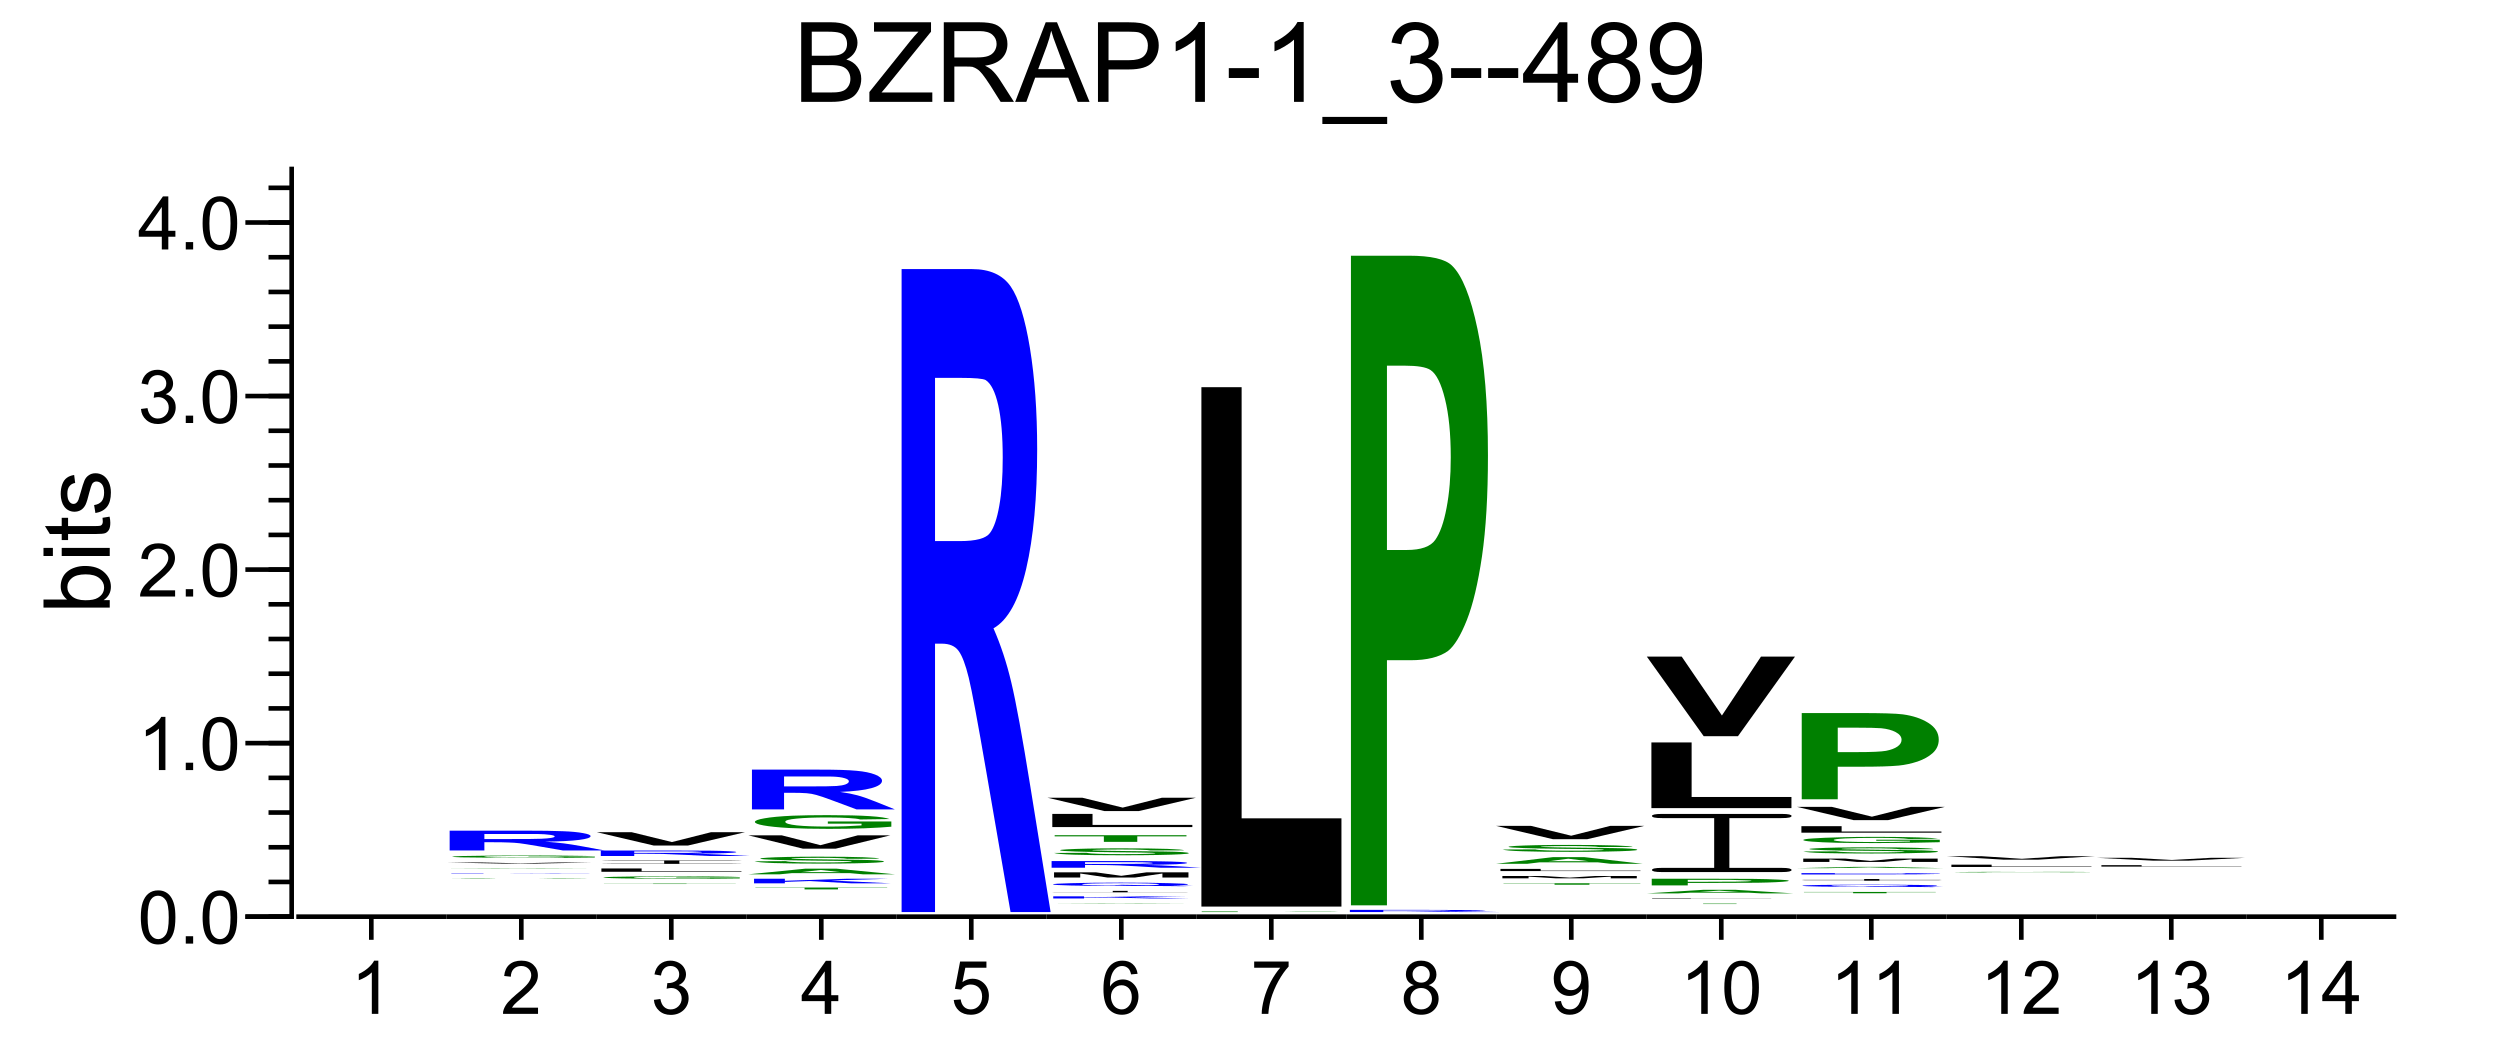 <?xml version="1.0" encoding="UTF-8"?>
<svg xmlns="http://www.w3.org/2000/svg" xmlns:xlink="http://www.w3.org/1999/xlink" width="270pt" height="113pt" viewBox="0 0 270 113" version="1.1">
<defs>
<g>
<symbol overflow="visible" id="glyph0-0">
<path style="stroke:none;" d="M 1.5 0 L 1.5 -7.5 L 7.5 -7.5 L 7.5 0 Z M 1.688 -0.188 L 7.312 -0.188 L 7.312 -7.312 L 1.688 -7.312 Z M 1.688 -0.188 "/>
</symbol>
<symbol overflow="visible" id="glyph0-1">
<path style="stroke:none;" d="M 0.875 0 L 0.875 -8.594 L 4.109 -8.594 C 4.766 -8.594 5.289 -8.504 5.688 -8.328 C 6.082 -8.148 6.391 -7.879 6.609 -7.516 C 6.836 -7.16 6.953 -6.785 6.953 -6.391 C 6.953 -6.023 6.852 -5.68 6.656 -5.359 C 6.457 -5.035 6.156 -4.773 5.75 -4.578 C 6.27 -4.422 6.664 -4.156 6.938 -3.781 C 7.219 -3.414 7.359 -2.984 7.359 -2.484 C 7.359 -2.086 7.273 -1.711 7.109 -1.359 C 6.941 -1.016 6.734 -0.75 6.484 -0.562 C 6.234 -0.375 5.914 -0.234 5.531 -0.141 C 5.156 -0.047 4.695 0 4.156 0 Z M 2.016 -4.984 L 3.875 -4.984 C 4.375 -4.984 4.734 -5.016 4.953 -5.078 C 5.242 -5.16 5.461 -5.301 5.609 -5.5 C 5.754 -5.707 5.828 -5.961 5.828 -6.266 C 5.828 -6.547 5.758 -6.797 5.625 -7.016 C 5.488 -7.234 5.289 -7.379 5.031 -7.453 C 4.781 -7.535 4.348 -7.578 3.734 -7.578 L 2.016 -7.578 Z M 2.016 -1.016 L 4.156 -1.016 C 4.52 -1.016 4.773 -1.031 4.922 -1.062 C 5.191 -1.102 5.41 -1.176 5.578 -1.281 C 5.754 -1.395 5.898 -1.555 6.016 -1.766 C 6.129 -1.973 6.188 -2.211 6.188 -2.484 C 6.188 -2.805 6.102 -3.086 5.938 -3.328 C 5.781 -3.566 5.555 -3.734 5.266 -3.828 C 4.973 -3.922 4.551 -3.969 4 -3.969 L 2.016 -3.969 Z M 2.016 -1.016 "/>
</symbol>
<symbol overflow="visible" id="glyph0-2">
<path style="stroke:none;" d="M 0.234 0 L 0.234 -1.062 L 4.641 -6.562 C 4.953 -6.945 5.25 -7.285 5.531 -7.578 L 0.734 -7.578 L 0.734 -8.594 L 6.891 -8.594 L 6.891 -7.578 L 2.062 -1.625 L 1.547 -1.016 L 7.031 -1.016 L 7.031 0 Z M 0.234 0 "/>
</symbol>
<symbol overflow="visible" id="glyph0-3">
<path style="stroke:none;" d="M 0.938 0 L 0.938 -8.594 L 4.75 -8.594 C 5.52 -8.594 6.102 -8.516 6.5 -8.359 C 6.895 -8.203 7.211 -7.926 7.453 -7.531 C 7.691 -7.145 7.812 -6.719 7.812 -6.25 C 7.812 -5.633 7.613 -5.117 7.219 -4.703 C 6.82 -4.285 6.211 -4.02 5.391 -3.906 C 5.691 -3.758 5.922 -3.617 6.078 -3.484 C 6.41 -3.18 6.723 -2.801 7.016 -2.344 L 8.516 0 L 7.078 0 L 5.953 -1.781 C 5.617 -2.301 5.344 -2.695 5.125 -2.969 C 4.914 -3.238 4.723 -3.426 4.547 -3.531 C 4.379 -3.645 4.207 -3.727 4.031 -3.781 C 3.906 -3.801 3.695 -3.812 3.406 -3.812 L 2.078 -3.812 L 2.078 0 Z M 2.078 -4.797 L 4.531 -4.797 C 5.039 -4.797 5.441 -4.848 5.734 -4.953 C 6.035 -5.066 6.258 -5.238 6.406 -5.469 C 6.562 -5.707 6.641 -5.969 6.641 -6.25 C 6.641 -6.656 6.488 -6.988 6.188 -7.25 C 5.895 -7.508 5.43 -7.641 4.797 -7.641 L 2.078 -7.641 Z M 2.078 -4.797 "/>
</symbol>
<symbol overflow="visible" id="glyph0-4">
<path style="stroke:none;" d="M -0.016 0 L 3.281 -8.594 L 4.5 -8.594 L 8.016 0 L 6.734 0 L 5.719 -2.609 L 2.141 -2.609 L 1.188 0 Z M 2.469 -3.531 L 5.375 -3.531 L 4.484 -5.906 C 4.203 -6.625 4 -7.219 3.875 -7.688 C 3.758 -7.133 3.602 -6.586 3.406 -6.047 Z M 2.469 -3.531 "/>
</symbol>
<symbol overflow="visible" id="glyph0-5">
<path style="stroke:none;" d="M 0.922 0 L 0.922 -8.594 L 4.172 -8.594 C 4.734 -8.594 5.164 -8.566 5.469 -8.516 C 5.895 -8.441 6.25 -8.305 6.531 -8.109 C 6.82 -7.91 7.051 -7.633 7.219 -7.281 C 7.395 -6.926 7.484 -6.535 7.484 -6.109 C 7.484 -5.379 7.25 -4.758 6.781 -4.25 C 6.32 -3.75 5.484 -3.5 4.266 -3.5 L 2.062 -3.5 L 2.062 0 Z M 2.062 -4.5 L 4.281 -4.5 C 5.02 -4.5 5.539 -4.633 5.844 -4.906 C 6.156 -5.188 6.312 -5.578 6.312 -6.078 C 6.312 -6.43 6.219 -6.734 6.031 -6.984 C 5.852 -7.242 5.617 -7.414 5.328 -7.5 C 5.129 -7.551 4.773 -7.578 4.266 -7.578 L 2.062 -7.578 Z M 2.062 -4.5 "/>
</symbol>
<symbol overflow="visible" id="glyph0-6">
<path style="stroke:none;" d="M 4.469 0 L 3.422 0 L 3.422 -6.719 C 3.16 -6.477 2.82 -6.234 2.406 -5.984 C 2 -5.742 1.633 -5.566 1.312 -5.453 L 1.312 -6.469 C 1.895 -6.75 2.406 -7.082 2.844 -7.469 C 3.289 -7.863 3.609 -8.25 3.797 -8.625 L 4.469 -8.625 Z M 4.469 0 "/>
</symbol>
<symbol overflow="visible" id="glyph0-7">
<path style="stroke:none;" d="M 0.375 -2.578 L 0.375 -3.641 L 3.625 -3.641 L 3.625 -2.578 Z M 0.375 -2.578 "/>
</symbol>
<symbol overflow="visible" id="glyph0-8">
<path style="stroke:none;" d="M -0.188 2.391 L -0.188 1.625 L 6.812 1.625 L 6.812 2.391 Z M -0.188 2.391 "/>
</symbol>
<symbol overflow="visible" id="glyph0-9">
<path style="stroke:none;" d="M 0.5 -2.266 L 1.562 -2.406 C 1.676 -1.812 1.879 -1.379 2.172 -1.109 C 2.461 -0.848 2.816 -0.719 3.234 -0.719 C 3.734 -0.719 4.156 -0.891 4.5 -1.234 C 4.844 -1.578 5.016 -2.004 5.016 -2.516 C 5.016 -2.992 4.852 -3.391 4.531 -3.703 C 4.219 -4.023 3.816 -4.188 3.328 -4.188 C 3.129 -4.188 2.879 -4.145 2.578 -4.062 L 2.703 -5 C 2.773 -4.988 2.832 -4.984 2.875 -4.984 C 3.32 -4.984 3.723 -5.098 4.078 -5.328 C 4.441 -5.566 4.625 -5.93 4.625 -6.422 C 4.625 -6.805 4.492 -7.125 4.234 -7.375 C 3.973 -7.633 3.633 -7.766 3.219 -7.766 C 2.812 -7.766 2.469 -7.633 2.188 -7.375 C 1.914 -7.113 1.742 -6.727 1.672 -6.219 L 0.609 -6.406 C 0.734 -7.102 1.023 -7.645 1.484 -8.031 C 1.941 -8.426 2.508 -8.625 3.188 -8.625 C 3.656 -8.625 4.086 -8.52 4.484 -8.312 C 4.879 -8.113 5.18 -7.844 5.391 -7.5 C 5.598 -7.156 5.703 -6.785 5.703 -6.391 C 5.703 -6.023 5.602 -5.688 5.406 -5.375 C 5.207 -5.07 4.914 -4.832 4.531 -4.656 C 5.031 -4.539 5.422 -4.297 5.703 -3.922 C 5.984 -3.555 6.125 -3.094 6.125 -2.531 C 6.125 -1.781 5.848 -1.145 5.297 -0.625 C 4.754 -0.102 4.066 0.156 3.234 0.156 C 2.484 0.156 1.859 -0.066 1.359 -0.516 C 0.859 -0.973 0.57 -1.555 0.5 -2.266 Z M 0.5 -2.266 "/>
</symbol>
<symbol overflow="visible" id="glyph0-10">
<path style="stroke:none;" d="M 3.875 0 L 3.875 -2.062 L 0.156 -2.062 L 0.156 -3.031 L 4.078 -8.594 L 4.938 -8.594 L 4.938 -3.031 L 6.094 -3.031 L 6.094 -2.062 L 4.938 -2.062 L 4.938 0 Z M 3.875 -3.031 L 3.875 -6.891 L 1.188 -3.031 Z M 3.875 -3.031 "/>
</symbol>
<symbol overflow="visible" id="glyph0-11">
<path style="stroke:none;" d="M 2.125 -4.656 C 1.688 -4.82 1.359 -5.051 1.141 -5.344 C 0.93 -5.645 0.828 -6 0.828 -6.406 C 0.828 -7.031 1.051 -7.555 1.5 -7.984 C 1.957 -8.41 2.555 -8.625 3.297 -8.625 C 4.047 -8.625 4.648 -8.406 5.109 -7.969 C 5.566 -7.531 5.797 -7 5.797 -6.375 C 5.797 -5.977 5.691 -5.633 5.484 -5.344 C 5.273 -5.051 4.957 -4.82 4.531 -4.656 C 5.062 -4.488 5.461 -4.211 5.734 -3.828 C 6.004 -3.441 6.141 -2.984 6.141 -2.453 C 6.141 -1.723 5.879 -1.109 5.359 -0.609 C 4.848 -0.109 4.164 0.141 3.312 0.141 C 2.469 0.141 1.785 -0.109 1.266 -0.609 C 0.742 -1.109 0.484 -1.734 0.484 -2.484 C 0.484 -3.047 0.625 -3.516 0.906 -3.891 C 1.195 -4.266 1.602 -4.52 2.125 -4.656 Z M 1.906 -6.453 C 1.906 -6.047 2.035 -5.711 2.297 -5.453 C 2.566 -5.191 2.91 -5.062 3.328 -5.062 C 3.734 -5.062 4.066 -5.188 4.328 -5.438 C 4.586 -5.695 4.719 -6.016 4.719 -6.391 C 4.719 -6.773 4.582 -7.098 4.312 -7.359 C 4.039 -7.629 3.707 -7.766 3.312 -7.766 C 2.906 -7.766 2.566 -7.633 2.297 -7.375 C 2.035 -7.113 1.906 -6.805 1.906 -6.453 Z M 1.578 -2.484 C 1.578 -2.18 1.645 -1.891 1.781 -1.609 C 1.926 -1.328 2.141 -1.109 2.422 -0.953 C 2.703 -0.797 3.004 -0.719 3.328 -0.719 C 3.828 -0.719 4.238 -0.879 4.562 -1.203 C 4.895 -1.523 5.062 -1.938 5.062 -2.438 C 5.062 -2.945 4.895 -3.367 4.562 -3.703 C 4.227 -4.035 3.805 -4.203 3.297 -4.203 C 2.797 -4.203 2.383 -4.035 2.062 -3.703 C 1.738 -3.379 1.578 -2.973 1.578 -2.484 Z M 1.578 -2.484 "/>
</symbol>
<symbol overflow="visible" id="glyph0-12">
<path style="stroke:none;" d="M 0.656 -1.984 L 1.672 -2.078 C 1.754 -1.598 1.914 -1.25 2.156 -1.031 C 2.406 -0.82 2.719 -0.719 3.094 -0.719 C 3.414 -0.719 3.695 -0.789 3.938 -0.938 C 4.188 -1.094 4.391 -1.289 4.547 -1.531 C 4.703 -1.781 4.832 -2.113 4.938 -2.531 C 5.039 -2.957 5.094 -3.391 5.094 -3.828 C 5.094 -3.879 5.094 -3.953 5.094 -4.047 C 4.883 -3.711 4.598 -3.438 4.234 -3.219 C 3.867 -3.008 3.473 -2.906 3.047 -2.906 C 2.328 -2.906 1.723 -3.16 1.234 -3.672 C 0.742 -4.191 0.5 -4.875 0.5 -5.719 C 0.5 -6.594 0.754 -7.297 1.266 -7.828 C 1.785 -8.359 2.43 -8.625 3.203 -8.625 C 3.754 -8.625 4.258 -8.473 4.719 -8.172 C 5.188 -7.867 5.539 -7.438 5.781 -6.875 C 6.02 -6.32 6.141 -5.52 6.141 -4.469 C 6.141 -3.375 6.02 -2.5 5.781 -1.844 C 5.551 -1.195 5.195 -0.703 4.719 -0.359 C 4.25 -0.023 3.703 0.141 3.078 0.141 C 2.398 0.141 1.848 -0.039 1.422 -0.406 C 0.992 -0.781 0.738 -1.305 0.656 -1.984 Z M 4.969 -5.781 C 4.969 -6.383 4.805 -6.863 4.484 -7.219 C 4.172 -7.57 3.785 -7.75 3.328 -7.75 C 2.859 -7.75 2.445 -7.555 2.094 -7.172 C 1.75 -6.797 1.578 -6.301 1.578 -5.688 C 1.578 -5.145 1.742 -4.703 2.078 -4.359 C 2.41 -4.016 2.816 -3.844 3.297 -3.844 C 3.785 -3.844 4.188 -4.016 4.5 -4.359 C 4.812 -4.703 4.969 -5.176 4.969 -5.781 Z M 4.969 -5.781 "/>
</symbol>
<symbol overflow="visible" id="glyph1-0">
<path style="stroke:none;" d="M 1 0 L 1 -5 L 5 -5 L 5 0 Z M 1.125 -0.125 L 4.875 -0.125 L 4.875 -4.875 L 1.125 -4.875 Z M 1.125 -0.125 "/>
</symbol>
<symbol overflow="visible" id="glyph1-1">
<path style="stroke:none;" d="M 0.328 -2.828 C 0.328 -3.504 0.395 -4.047 0.531 -4.453 C 0.676 -4.867 0.883 -5.188 1.156 -5.406 C 1.438 -5.633 1.785 -5.75 2.203 -5.75 C 2.504 -5.75 2.77 -5.688 3 -5.562 C 3.238 -5.438 3.43 -5.258 3.578 -5.031 C 3.734 -4.801 3.852 -4.516 3.938 -4.172 C 4.02 -3.836 4.062 -3.391 4.062 -2.828 C 4.062 -2.148 3.992 -1.602 3.859 -1.188 C 3.723 -0.781 3.516 -0.461 3.234 -0.234 C 2.961 -0.016 2.617 0.094 2.203 0.094 C 1.648 0.094 1.219 -0.102 0.906 -0.5 C 0.52 -0.977 0.328 -1.754 0.328 -2.828 Z M 1.062 -2.828 C 1.062 -1.891 1.172 -1.266 1.391 -0.953 C 1.609 -0.641 1.879 -0.484 2.203 -0.484 C 2.523 -0.484 2.797 -0.641 3.016 -0.953 C 3.234 -1.266 3.344 -1.891 3.344 -2.828 C 3.344 -3.766 3.234 -4.391 3.016 -4.703 C 2.797 -5.016 2.52 -5.172 2.188 -5.172 C 1.863 -5.172 1.609 -5.035 1.422 -4.766 C 1.18 -4.41 1.062 -3.766 1.062 -2.828 Z M 1.062 -2.828 "/>
</symbol>
<symbol overflow="visible" id="glyph1-2">
<path style="stroke:none;" d="M 0.734 0 L 0.734 -0.797 L 1.531 -0.797 L 1.531 0 Z M 0.734 0 "/>
</symbol>
<symbol overflow="visible" id="glyph1-3">
<path style="stroke:none;" d="M 2.984 0 L 2.281 0 L 2.281 -4.484 C 2.113 -4.316 1.891 -4.148 1.609 -3.984 C 1.336 -3.828 1.094 -3.711 0.875 -3.641 L 0.875 -4.312 C 1.27 -4.5 1.613 -4.723 1.906 -4.984 C 2.195 -5.242 2.406 -5.5 2.531 -5.75 L 2.984 -5.75 Z M 2.984 0 "/>
</symbol>
<symbol overflow="visible" id="glyph1-4">
<path style="stroke:none;" d="M 4.031 -0.672 L 4.031 0 L 0.25 0 C 0.238 -0.164 0.266 -0.328 0.328 -0.484 C 0.422 -0.742 0.57 -1 0.781 -1.25 C 1 -1.5 1.305 -1.789 1.703 -2.125 C 2.328 -2.633 2.75 -3.035 2.969 -3.328 C 3.188 -3.629 3.297 -3.91 3.297 -4.172 C 3.297 -4.453 3.195 -4.688 3 -4.875 C 2.801 -5.07 2.539 -5.172 2.219 -5.172 C 1.883 -5.172 1.613 -5.066 1.406 -4.859 C 1.207 -4.66 1.102 -4.379 1.094 -4.016 L 0.375 -4.094 C 0.426 -4.633 0.613 -5.047 0.938 -5.328 C 1.258 -5.609 1.691 -5.75 2.234 -5.75 C 2.785 -5.75 3.219 -5.598 3.531 -5.297 C 3.852 -4.992 4.016 -4.613 4.016 -4.156 C 4.016 -3.926 3.969 -3.703 3.875 -3.484 C 3.781 -3.266 3.625 -3.031 3.406 -2.781 C 3.195 -2.539 2.836 -2.207 2.328 -1.781 C 1.91 -1.426 1.641 -1.188 1.516 -1.062 C 1.398 -0.938 1.301 -0.805 1.219 -0.672 Z M 4.031 -0.672 "/>
</symbol>
<symbol overflow="visible" id="glyph1-5">
<path style="stroke:none;" d="M 0.344 -1.516 L 1.047 -1.609 C 1.117 -1.211 1.254 -0.926 1.453 -0.75 C 1.648 -0.57 1.883 -0.484 2.156 -0.484 C 2.488 -0.484 2.77 -0.598 3 -0.828 C 3.227 -1.055 3.344 -1.336 3.344 -1.672 C 3.344 -1.992 3.234 -2.258 3.016 -2.469 C 2.805 -2.688 2.539 -2.797 2.219 -2.797 C 2.082 -2.797 1.914 -2.77 1.719 -2.719 L 1.797 -3.328 C 1.848 -3.328 1.891 -3.328 1.922 -3.328 C 2.211 -3.328 2.477 -3.406 2.719 -3.562 C 2.957 -3.719 3.078 -3.957 3.078 -4.281 C 3.078 -4.539 2.988 -4.754 2.812 -4.922 C 2.645 -5.086 2.422 -5.172 2.141 -5.172 C 1.867 -5.172 1.641 -5.082 1.453 -4.906 C 1.273 -4.738 1.16 -4.484 1.109 -4.141 L 0.406 -4.266 C 0.488 -4.734 0.68 -5.098 0.984 -5.359 C 1.297 -5.617 1.676 -5.75 2.125 -5.75 C 2.438 -5.75 2.723 -5.68 2.984 -5.547 C 3.254 -5.41 3.457 -5.227 3.594 -5 C 3.738 -4.77 3.812 -4.523 3.812 -4.266 C 3.812 -4.016 3.742 -3.785 3.609 -3.578 C 3.473 -3.379 3.273 -3.223 3.016 -3.109 C 3.359 -3.023 3.625 -2.859 3.812 -2.609 C 4 -2.367 4.094 -2.062 4.094 -1.688 C 4.094 -1.188 3.91 -0.758 3.547 -0.406 C 3.18 -0.062 2.719 0.109 2.156 0.109 C 1.656 0.109 1.238 -0.039 0.906 -0.344 C 0.57 -0.645 0.383 -1.035 0.344 -1.516 Z M 0.344 -1.516 "/>
</symbol>
<symbol overflow="visible" id="glyph1-6">
<path style="stroke:none;" d="M 2.594 0 L 2.594 -1.375 L 0.109 -1.375 L 0.109 -2.016 L 2.719 -5.734 L 3.297 -5.734 L 3.297 -2.016 L 4.062 -2.016 L 4.062 -1.375 L 3.297 -1.375 L 3.297 0 Z M 2.594 -2.016 L 2.594 -4.594 L 0.797 -2.016 Z M 2.594 -2.016 "/>
</symbol>
<symbol overflow="visible" id="glyph1-7">
<path style="stroke:none;" d="M 0.328 -1.5 L 1.078 -1.562 C 1.129 -1.207 1.254 -0.938 1.453 -0.75 C 1.648 -0.57 1.891 -0.484 2.172 -0.484 C 2.516 -0.484 2.801 -0.609 3.031 -0.859 C 3.27 -1.117 3.391 -1.457 3.391 -1.875 C 3.391 -2.281 3.273 -2.598 3.047 -2.828 C 2.816 -3.055 2.52 -3.172 2.156 -3.172 C 1.938 -3.172 1.734 -3.117 1.547 -3.016 C 1.367 -2.922 1.227 -2.789 1.125 -2.625 L 0.453 -2.703 L 1.016 -5.656 L 3.859 -5.656 L 3.859 -4.984 L 1.578 -4.984 L 1.266 -3.438 C 1.609 -3.676 1.969 -3.797 2.344 -3.797 C 2.844 -3.797 3.266 -3.625 3.609 -3.281 C 3.953 -2.938 4.125 -2.488 4.125 -1.938 C 4.125 -1.426 3.973 -0.977 3.672 -0.594 C 3.305 -0.133 2.805 0.094 2.172 0.094 C 1.648 0.094 1.223 -0.051 0.891 -0.344 C 0.566 -0.633 0.379 -1.02 0.328 -1.5 Z M 0.328 -1.5 "/>
</symbol>
<symbol overflow="visible" id="glyph1-8">
<path style="stroke:none;" d="M 3.984 -4.328 L 3.281 -4.266 C 3.219 -4.547 3.129 -4.75 3.016 -4.875 C 2.828 -5.07 2.594 -5.172 2.312 -5.172 C 2.094 -5.172 1.895 -5.109 1.719 -4.984 C 1.5 -4.828 1.328 -4.594 1.203 -4.281 C 1.078 -3.969 1.008 -3.523 1 -2.953 C 1.164 -3.211 1.367 -3.406 1.609 -3.531 C 1.859 -3.656 2.117 -3.719 2.391 -3.719 C 2.859 -3.719 3.254 -3.547 3.578 -3.203 C 3.91 -2.859 4.078 -2.41 4.078 -1.859 C 4.078 -1.504 4 -1.172 3.844 -0.859 C 3.695 -0.547 3.488 -0.305 3.219 -0.141 C 2.945 0.016 2.641 0.094 2.297 0.094 C 1.703 0.094 1.219 -0.117 0.844 -0.547 C 0.477 -0.984 0.297 -1.695 0.297 -2.688 C 0.297 -3.789 0.504 -4.594 0.922 -5.094 C 1.273 -5.531 1.754 -5.75 2.359 -5.75 C 2.805 -5.75 3.172 -5.625 3.453 -5.375 C 3.742 -5.125 3.922 -4.773 3.984 -4.328 Z M 1.109 -1.859 C 1.109 -1.617 1.16 -1.383 1.266 -1.156 C 1.367 -0.938 1.508 -0.77 1.688 -0.656 C 1.875 -0.539 2.07 -0.484 2.281 -0.484 C 2.57 -0.484 2.82 -0.602 3.031 -0.844 C 3.25 -1.082 3.359 -1.406 3.359 -1.812 C 3.359 -2.207 3.254 -2.52 3.047 -2.75 C 2.836 -2.977 2.57 -3.094 2.25 -3.094 C 1.938 -3.094 1.664 -2.977 1.438 -2.75 C 1.219 -2.52 1.109 -2.223 1.109 -1.859 Z M 1.109 -1.859 "/>
</symbol>
<symbol overflow="visible" id="glyph1-9">
<path style="stroke:none;" d="M 0.375 -4.984 L 0.375 -5.656 L 4.094 -5.656 L 4.094 -5.109 C 3.727 -4.723 3.363 -4.207 3 -3.562 C 2.645 -2.914 2.367 -2.254 2.172 -1.578 C 2.035 -1.098 1.945 -0.57 1.906 0 L 1.188 0 C 1.188 -0.445 1.27 -0.988 1.438 -1.625 C 1.613 -2.27 1.859 -2.891 2.172 -3.484 C 2.492 -4.078 2.832 -4.578 3.188 -4.984 Z M 0.375 -4.984 "/>
</symbol>
<symbol overflow="visible" id="glyph1-10">
<path style="stroke:none;" d="M 1.422 -3.109 C 1.129 -3.211 0.91 -3.363 0.766 -3.562 C 0.629 -3.758 0.562 -4 0.562 -4.281 C 0.562 -4.695 0.707 -5.047 1 -5.328 C 1.301 -5.609 1.703 -5.75 2.203 -5.75 C 2.703 -5.75 3.102 -5.602 3.406 -5.312 C 3.707 -5.02 3.859 -4.664 3.859 -4.25 C 3.859 -3.988 3.789 -3.758 3.656 -3.562 C 3.52 -3.363 3.305 -3.211 3.016 -3.109 C 3.367 -2.992 3.633 -2.805 3.812 -2.547 C 4 -2.297 4.094 -1.992 4.094 -1.641 C 4.094 -1.148 3.922 -0.738 3.578 -0.406 C 3.234 -0.07 2.781 0.094 2.219 0.094 C 1.645 0.094 1.188 -0.07 0.844 -0.406 C 0.5 -0.738 0.328 -1.156 0.328 -1.656 C 0.328 -2.031 0.422 -2.344 0.609 -2.594 C 0.797 -2.844 1.066 -3.016 1.422 -3.109 Z M 1.281 -4.297 C 1.281 -4.023 1.363 -3.801 1.531 -3.625 C 1.707 -3.457 1.938 -3.375 2.219 -3.375 C 2.488 -3.375 2.707 -3.457 2.875 -3.625 C 3.051 -3.801 3.141 -4.016 3.141 -4.266 C 3.141 -4.516 3.051 -4.727 2.875 -4.906 C 2.695 -5.082 2.473 -5.172 2.203 -5.172 C 1.941 -5.172 1.723 -5.082 1.547 -4.906 C 1.367 -4.738 1.281 -4.535 1.281 -4.297 Z M 1.047 -1.656 C 1.047 -1.457 1.094 -1.266 1.188 -1.078 C 1.281 -0.891 1.422 -0.742 1.609 -0.641 C 1.797 -0.535 2 -0.484 2.219 -0.484 C 2.551 -0.484 2.828 -0.586 3.047 -0.797 C 3.266 -1.016 3.375 -1.289 3.375 -1.625 C 3.375 -1.969 3.258 -2.25 3.031 -2.469 C 2.812 -2.688 2.535 -2.797 2.203 -2.797 C 1.867 -2.797 1.594 -2.688 1.375 -2.469 C 1.156 -2.25 1.047 -1.977 1.047 -1.656 Z M 1.047 -1.656 "/>
</symbol>
<symbol overflow="visible" id="glyph1-11">
<path style="stroke:none;" d="M 0.438 -1.328 L 1.109 -1.391 C 1.172 -1.066 1.281 -0.832 1.438 -0.688 C 1.602 -0.551 1.812 -0.484 2.062 -0.484 C 2.281 -0.484 2.469 -0.531 2.625 -0.625 C 2.789 -0.727 2.926 -0.863 3.031 -1.031 C 3.133 -1.195 3.223 -1.422 3.297 -1.703 C 3.367 -1.984 3.406 -2.27 3.406 -2.562 C 3.406 -2.594 3.398 -2.641 3.391 -2.703 C 3.254 -2.473 3.062 -2.285 2.812 -2.141 C 2.57 -2.004 2.312 -1.938 2.031 -1.938 C 1.551 -1.938 1.145 -2.109 0.812 -2.453 C 0.488 -2.797 0.328 -3.25 0.328 -3.812 C 0.328 -4.395 0.5 -4.863 0.844 -5.219 C 1.188 -5.57 1.617 -5.75 2.141 -5.75 C 2.504 -5.75 2.844 -5.648 3.156 -5.453 C 3.469 -5.254 3.703 -4.969 3.859 -4.594 C 4.016 -4.219 4.094 -3.68 4.094 -2.984 C 4.094 -2.254 4.016 -1.672 3.859 -1.234 C 3.703 -0.797 3.469 -0.461 3.156 -0.234 C 2.844 -0.016 2.473 0.094 2.047 0.094 C 1.598 0.094 1.234 -0.031 0.953 -0.281 C 0.672 -0.531 0.5 -0.879 0.438 -1.328 Z M 3.312 -3.859 C 3.312 -4.254 3.203 -4.57 2.984 -4.812 C 2.773 -5.051 2.52 -5.172 2.219 -5.172 C 1.906 -5.172 1.633 -5.039 1.406 -4.781 C 1.176 -4.531 1.062 -4.203 1.062 -3.797 C 1.062 -3.43 1.172 -3.133 1.391 -2.906 C 1.609 -2.676 1.879 -2.562 2.203 -2.562 C 2.523 -2.562 2.789 -2.676 3 -2.906 C 3.207 -3.133 3.312 -3.453 3.312 -3.859 Z M 3.312 -3.859 "/>
</symbol>
<symbol overflow="visible" id="glyph2-0">
<path style="stroke:none;" d="M 0 -1.25 L -6.25 -1.25 L -6.25 -6.25 L 0 -6.25 Z M -0.156 -1.406 L -0.156 -6.094 L -6.094 -6.094 L -6.094 -1.406 Z M -0.156 -1.406 "/>
</symbol>
<symbol overflow="visible" id="glyph2-1">
<path style="stroke:none;" d="M 0 -1.469 L 0 -0.656 L -7.156 -0.656 L -7.156 -1.531 L -4.609 -1.531 C -5.066 -1.906 -5.297 -2.379 -5.297 -2.953 C -5.297 -3.273 -5.234 -3.578 -5.109 -3.859 C -4.984 -4.141 -4.801 -4.375 -4.562 -4.562 C -4.332 -4.75 -4.051 -4.895 -3.719 -5 C -3.395 -5.102 -3.047 -5.156 -2.672 -5.156 C -1.785 -5.156 -1.098 -4.93 -0.609 -4.484 C -0.117 -4.047 0.125 -3.52 0.125 -2.906 C 0.125 -2.301 -0.133 -1.82 -0.656 -1.469 Z M -2.625 -1.453 C -2.008 -1.453 -1.562 -1.539 -1.281 -1.719 C -0.832 -1.988 -0.609 -2.363 -0.609 -2.844 C -0.609 -3.219 -0.773 -3.547 -1.109 -3.828 C -1.441 -4.109 -1.938 -4.25 -2.594 -4.25 C -3.27 -4.25 -3.77 -4.113 -4.094 -3.844 C -4.414 -3.582 -4.578 -3.258 -4.578 -2.875 C -4.578 -2.488 -4.41 -2.156 -4.078 -1.875 C -3.742 -1.594 -3.258 -1.453 -2.625 -1.453 Z M -2.625 -1.453 "/>
</symbol>
<symbol overflow="visible" id="glyph2-2">
<path style="stroke:none;" d="M -6.141 -0.672 L -7.156 -0.672 L -7.156 -1.547 L -6.141 -1.547 Z M 0 -0.672 L -5.188 -0.672 L -5.188 -1.547 L 0 -1.547 Z M 0 -0.672 "/>
</symbol>
<symbol overflow="visible" id="glyph2-3">
<path style="stroke:none;" d="M -0.781 -2.578 L -0.016 -2.703 C 0.035 -2.453 0.062 -2.234 0.062 -2.047 C 0.062 -1.723 0.016 -1.473 -0.078 -1.297 C -0.18 -1.117 -0.316 -0.992 -0.484 -0.922 C -0.648 -0.859 -0.992 -0.828 -1.516 -0.828 L -4.5 -0.828 L -4.5 -0.172 L -5.188 -0.172 L -5.188 -0.828 L -6.469 -0.828 L -7 -1.688 L -5.188 -1.688 L -5.188 -2.578 L -4.5 -2.578 L -4.5 -1.688 L -1.469 -1.688 C -1.219 -1.688 -1.055 -1.703 -0.984 -1.734 C -0.91 -1.766 -0.852 -1.816 -0.812 -1.891 C -0.77 -1.961 -0.75 -2.062 -0.75 -2.188 C -0.75 -2.289 -0.758 -2.422 -0.781 -2.578 Z M -0.781 -2.578 "/>
</symbol>
<symbol overflow="visible" id="glyph2-4">
<path style="stroke:none;" d="M -1.547 -0.312 L -1.688 -1.172 C -1.332 -1.223 -1.062 -1.359 -0.875 -1.578 C -0.695 -1.805 -0.609 -2.117 -0.609 -2.516 C -0.609 -2.922 -0.688 -3.223 -0.844 -3.422 C -1.008 -3.617 -1.207 -3.719 -1.438 -3.719 C -1.633 -3.719 -1.789 -3.629 -1.906 -3.453 C -1.977 -3.328 -2.078 -3.023 -2.203 -2.547 C -2.359 -1.91 -2.492 -1.469 -2.609 -1.219 C -2.734 -0.969 -2.898 -0.773 -3.109 -0.641 C -3.316 -0.516 -3.551 -0.453 -3.812 -0.453 C -4.039 -0.453 -4.254 -0.504 -4.453 -0.609 C -4.648 -0.711 -4.812 -0.859 -4.938 -1.047 C -5.039 -1.18 -5.125 -1.363 -5.188 -1.594 C -5.258 -1.832 -5.297 -2.086 -5.297 -2.359 C -5.297 -2.766 -5.238 -3.117 -5.125 -3.422 C -5.008 -3.734 -4.848 -3.961 -4.641 -4.109 C -4.441 -4.266 -4.176 -4.367 -3.844 -4.422 L -3.734 -3.562 C -3.992 -3.52 -4.195 -3.406 -4.344 -3.219 C -4.5 -3.031 -4.578 -2.766 -4.578 -2.422 C -4.578 -2.023 -4.508 -1.738 -4.375 -1.562 C -4.25 -1.383 -4.094 -1.297 -3.906 -1.297 C -3.789 -1.297 -3.691 -1.332 -3.609 -1.406 C -3.516 -1.477 -3.438 -1.594 -3.375 -1.75 C -3.344 -1.832 -3.266 -2.094 -3.141 -2.531 C -2.973 -3.145 -2.836 -3.57 -2.734 -3.812 C -2.629 -4.062 -2.473 -4.254 -2.266 -4.391 C -2.066 -4.535 -1.82 -4.609 -1.531 -4.609 C -1.227 -4.609 -0.945 -4.523 -0.688 -4.359 C -0.438 -4.191 -0.238 -3.945 -0.094 -3.625 C 0.051 -3.301 0.125 -2.938 0.125 -2.531 C 0.125 -1.852 -0.016 -1.336 -0.297 -0.984 C -0.578 -0.629 -0.992 -0.406 -1.547 -0.312 Z M -1.547 -0.312 "/>
</symbol>
<symbol overflow="visible" id="glyph3-0">
<path style="stroke:none;" d="M 3.125 0 L 3.125 -0.031 L 15.625 -0.031 L 15.625 0 Z M 3.516 0 L 15.234 0 L 15.234 -0.031 L 3.516 -0.031 Z M 3.516 0 "/>
</symbol>
<symbol overflow="visible" id="glyph3-1">
<path style="stroke:none;" d="M 0.906 -0.016 L 4.422 -0.016 C 4.629 -0.004 5.055 0 5.703 0 C 6.348 0 7.223 0 8.328 0 C 9.492 0 10.367 0 10.953 0 C 11.547 0 11.844 -0.004 11.844 -0.016 C 11.844 -0.016 11.719 -0.016 11.469 -0.016 C 11.219 -0.016 10.785 -0.016 10.172 -0.016 C 9.742 -0.016 8.781 -0.016 7.281 -0.016 C 5.344 -0.016 3.984 -0.016 3.203 -0.016 C 2.098 -0.016 1.547 -0.016 1.547 -0.016 C 1.547 -0.023 1.801 -0.031 2.312 -0.031 C 2.832 -0.031 3.578 -0.031 4.547 -0.031 C 5.523 -0.031 6.703 -0.031 8.078 -0.031 C 10.328 -0.031 12.02 -0.031 13.156 -0.031 C 14.289 -0.031 14.883 -0.023 14.938 -0.016 L 11.328 -0.016 C 11.172 -0.023 10.836 -0.031 10.328 -0.031 C 9.828 -0.031 9.066 -0.031 8.047 -0.031 C 6.992 -0.031 6.172 -0.031 5.578 -0.031 C 5.191 -0.031 5 -0.023 5 -0.016 C 5 -0.016 5.18 -0.016 5.547 -0.016 C 5.992 -0.016 7.098 -0.016 8.859 -0.016 C 10.617 -0.016 11.922 -0.016 12.766 -0.016 C 13.609 -0.016 14.266 -0.016 14.734 -0.016 C 15.211 -0.016 15.453 -0.016 15.453 -0.016 C 15.453 -0.004 15.164 0 14.594 0 C 14.031 0 13.227 0 12.188 0 C 11.145 0 9.844 0 8.281 0 C 6.02 0 4.281 0 3.062 0 C 1.852 0 1.133 -0.004 0.906 -0.016 Z M 0.906 -0.016 "/>
</symbol>
<symbol overflow="visible" id="glyph4-0">
<path style="stroke:none;" d="M 3 0 L 3 -0.031 L 15 -0.031 L 15 0 Z M 3.375 0 L 14.625 0 L 14.625 -0.031 L 3.375 -0.031 Z M 3.375 0 "/>
</symbol>
<symbol overflow="visible" id="glyph4-1">
<path style="stroke:none;" d="M 1.797 0 L 1.797 -0.031 L 5.266 -0.031 L 5.266 -0.016 L 12.266 -0.031 L 16.938 -0.031 L 10.469 -0.016 L 17.281 0 L 12.797 0 L 8.078 -0.016 L 5.266 -0.016 L 5.266 0 Z M 1.797 0 "/>
</symbol>
<symbol overflow="visible" id="glyph5-0">
<path style="stroke:none;" d="M 2.75 0 L 2.75 -0.031 L 13.75 -0.031 L 13.75 0 Z M 3.094 0 L 13.406 0 L 13.406 -0.031 L 3.094 -0.031 Z M 3.094 0 "/>
</symbol>
<symbol overflow="visible" id="glyph5-1">
<path style="stroke:none;" d="M 15.797 0 L 0 0 L 6.141 -0.031 L 9.5 -0.031 Z M 9.953 -0.016 L 7.781 -0.031 L 5.656 -0.016 Z M 9.953 -0.016 "/>
</symbol>
<symbol overflow="visible" id="glyph6-0">
<path style="stroke:none;" d="M 3 0 L 3 -0.109 L 15 -0.109 L 15 0 Z M 3.375 0 L 14.625 0 L 14.625 -0.109 L 3.375 -0.109 Z M 3.375 0 "/>
</symbol>
<symbol overflow="visible" id="glyph6-1">
<path style="stroke:none;" d="M 6.125 0 L -0.016 -0.125 L 3.75 -0.125 L 8.094 -0.031 L 12.312 -0.125 L 15.984 -0.125 L 9.828 0 Z M 6.125 0 "/>
</symbol>
<symbol overflow="visible" id="glyph7-0">
<path style="stroke:none;" d="M 2.875 0 L 2.875 -0.203 L 14.375 -0.203 L 14.375 0 Z M 3.234 0 L 14.016 0 L 14.016 -0.203 L 3.234 -0.203 Z M 3.234 0 "/>
</symbol>
<symbol overflow="visible" id="glyph7-1">
<path style="stroke:none;" d="M 9.328 -0.094 L 9.328 -0.125 L 16.5 -0.125 L 16.5 -0.031 C 15.801 -0.02 14.789 -0.008 13.469 0 C 12.145 0 10.805 0 9.453 0 C 7.734 0 6.234 -0.004 4.953 -0.016 C 3.672 -0.023 2.707 -0.035 2.062 -0.047 C 1.414 -0.066 1.094 -0.094 1.094 -0.125 C 1.094 -0.145 1.453 -0.164 2.172 -0.188 C 2.891 -0.207 3.941 -0.223 5.328 -0.234 C 6.391 -0.242 7.707 -0.25 9.281 -0.25 C 11.32 -0.25 12.914 -0.238 14.062 -0.219 C 15.219 -0.207 15.957 -0.191 16.281 -0.172 L 12.984 -0.156 C 12.754 -0.176 12.316 -0.188 11.672 -0.188 C 11.035 -0.195 10.238 -0.203 9.281 -0.203 C 7.82 -0.203 6.664 -0.191 5.812 -0.172 C 4.957 -0.16 4.531 -0.145 4.531 -0.125 C 4.531 -0.094 4.961 -0.066 5.828 -0.047 C 6.691 -0.035 7.832 -0.031 9.25 -0.031 C 9.938 -0.031 10.629 -0.031 11.328 -0.031 C 12.035 -0.039 12.641 -0.051 13.141 -0.062 L 13.141 -0.094 Z M 9.328 -0.094 "/>
</symbol>
<symbol overflow="visible" id="glyph8-0">
<path style="stroke:none;" d="M 3.25 0 L 3.25 -1.875 L 16.25 -1.875 L 16.25 0 Z M 3.656 -0.047 L 15.844 -0.047 L 15.844 -1.828 L 3.656 -1.828 Z M 3.656 -0.047 "/>
</symbol>
<symbol overflow="visible" id="glyph8-1">
<path style="stroke:none;" d="M 1.906 0 L 1.906 -2.141 L 9.812 -2.141 C 11.801 -2.141 13.242 -2.117 14.141 -2.078 C 15.047 -2.047 15.77 -1.977 16.312 -1.875 C 16.852 -1.781 17.125 -1.672 17.125 -1.547 C 17.125 -1.379 16.711 -1.242 15.891 -1.141 C 15.066 -1.035 13.844 -0.973 12.219 -0.953 C 13.031 -0.891 13.695 -0.828 14.219 -0.766 C 14.75 -0.703 15.461 -0.586 16.359 -0.422 L 18.641 0 L 14.141 0 L 11.422 -0.469 C 10.461 -0.633 9.801 -0.738 9.438 -0.781 C 9.082 -0.82 8.707 -0.848 8.312 -0.859 C 7.914 -0.879 7.285 -0.891 6.422 -0.891 L 5.656 -0.891 L 5.656 0 Z M 5.656 -1.234 L 8.438 -1.234 C 10.238 -1.234 11.363 -1.242 11.812 -1.266 C 12.27 -1.285 12.625 -1.316 12.875 -1.359 C 13.125 -1.398 13.25 -1.453 13.25 -1.516 C 13.25 -1.586 13.082 -1.645 12.75 -1.688 C 12.414 -1.738 11.945 -1.77 11.344 -1.781 C 11.031 -1.781 10.113 -1.781 8.594 -1.781 L 5.656 -1.781 Z M 5.656 -1.234 "/>
</symbol>
<symbol overflow="visible" id="glyph9-0">
<path style="stroke:none;" d="M 3.125 0 L 3.125 -0.031 L 15.625 -0.031 L 15.625 0 Z M 3.516 0 L 15.234 0 L 15.234 -0.031 L 3.516 -0.031 Z M 3.516 0 "/>
</symbol>
<symbol overflow="visible" id="glyph9-1">
<path style="stroke:none;" d="M 5.844 0 L 5.844 -0.031 L 0.531 -0.031 L 0.531 -0.047 L 14.766 -0.047 L 14.766 -0.031 L 9.453 -0.031 L 9.453 0 Z M 5.844 0 "/>
</symbol>
<symbol overflow="visible" id="glyph10-0">
<path style="stroke:none;" d="M 2.75 0 L 2.75 -0.234 L 13.75 -0.234 L 13.75 0 Z M 3.094 0 L 13.406 0 L 13.406 -0.219 L 3.094 -0.219 Z M 3.094 0 "/>
</symbol>
<symbol overflow="visible" id="glyph10-1">
<path style="stroke:none;" d="M 8.922 -0.094 L 8.922 -0.141 L 15.781 -0.141 L 15.781 -0.031 C 15.113 -0.02 14.145 -0.008 12.875 0 C 11.613 0 10.336 0 9.047 0 C 7.398 0 5.961 -0.004 4.734 -0.016 C 3.516 -0.023 2.594 -0.039 1.969 -0.062 C 1.352 -0.082 1.047 -0.109 1.047 -0.141 C 1.047 -0.16 1.391 -0.18 2.078 -0.203 C 2.766 -0.223 3.773 -0.238 5.109 -0.25 C 6.117 -0.258 7.375 -0.266 8.875 -0.266 C 10.832 -0.266 12.359 -0.254 13.453 -0.234 C 14.555 -0.223 15.266 -0.207 15.578 -0.188 L 12.422 -0.188 C 12.191 -0.195 11.77 -0.203 11.156 -0.203 C 10.551 -0.211 9.789 -0.219 8.875 -0.219 C 7.488 -0.219 6.383 -0.211 5.562 -0.203 C 4.738 -0.191 4.328 -0.172 4.328 -0.141 C 4.328 -0.109 4.742 -0.082 5.578 -0.062 C 6.41 -0.051 7.5 -0.047 8.844 -0.047 C 9.508 -0.047 10.176 -0.047 10.844 -0.047 C 11.508 -0.047 12.082 -0.051 12.562 -0.062 L 12.562 -0.094 Z M 8.922 -0.094 "/>
</symbol>
<symbol overflow="visible" id="glyph11-0">
<path style="stroke:none;" d="M 3.75 0 L 3.75 -0.312 L 18.75 -0.312 L 18.75 0 Z M 4.219 -0.016 L 18.281 -0.016 L 18.281 -0.312 L 4.219 -0.312 Z M 4.219 -0.016 "/>
</symbol>
<symbol overflow="visible" id="glyph11-1">
<path style="stroke:none;" d="M 2.297 0 L 2.297 -0.359 L 6.641 -0.359 L 6.641 -0.062 L 17.422 -0.062 L 17.422 0 Z M 2.297 0 "/>
</symbol>
<symbol overflow="visible" id="glyph12-0">
<path style="stroke:none;" d="M 2.016 0 L 2.016 -0.391 L 22.016 -0.391 L 22.016 0 Z M 2.641 -0.016 L 21.391 -0.016 L 21.391 -0.391 L 2.641 -0.391 Z M 2.641 -0.016 "/>
</symbol>
<symbol overflow="visible" id="glyph12-1">
<path style="stroke:none;" d="M 12.828 -0.344 L 12.828 -0.031 L 18.453 -0.031 C 18.848 -0.031 19.129 -0.023 19.297 -0.016 C 19.461 -0.016 19.547 -0.016 19.547 -0.016 C 19.547 -0.016 19.461 -0.008 19.297 0 C 19.129 0 18.848 0 18.453 0 L 5.562 0 C 5.176 0 4.895 0 4.719 0 C 4.551 -0.008 4.469 -0.016 4.469 -0.016 C 4.469 -0.016 4.551 -0.016 4.719 -0.016 C 4.895 -0.023 5.176 -0.031 5.562 -0.031 L 11.188 -0.031 L 11.188 -0.344 L 5.562 -0.344 C 5.176 -0.344 4.895 -0.344 4.719 -0.344 C 4.551 -0.344 4.469 -0.344 4.469 -0.344 C 4.469 -0.352 4.551 -0.359 4.719 -0.359 C 4.895 -0.367 5.176 -0.375 5.562 -0.375 L 18.453 -0.375 C 18.848 -0.375 19.129 -0.367 19.297 -0.359 C 19.461 -0.359 19.547 -0.352 19.547 -0.344 C 19.547 -0.344 19.461 -0.344 19.297 -0.344 C 19.129 -0.344 18.848 -0.344 18.453 -0.344 Z M 12.828 -0.344 "/>
</symbol>
<symbol overflow="visible" id="glyph13-0">
<path style="stroke:none;" d="M 3.125 0 L 3.125 -0.516 L 15.625 -0.516 L 15.625 0 Z M 3.516 -0.016 L 15.234 -0.016 L 15.234 -0.5 L 3.516 -0.5 Z M 3.516 -0.016 "/>
</symbol>
<symbol overflow="visible" id="glyph13-1">
<path style="stroke:none;" d="M 1.828 0 L 1.828 -0.594 L 9.438 -0.594 C 11.352 -0.594 12.742 -0.586 13.609 -0.578 C 14.473 -0.566 15.164 -0.547 15.688 -0.516 C 16.207 -0.492 16.469 -0.461 16.469 -0.422 C 16.469 -0.379 16.07 -0.344 15.281 -0.312 C 14.488 -0.281 13.312 -0.266 11.75 -0.266 C 12.531 -0.242 13.172 -0.223 13.672 -0.203 C 14.18 -0.191 14.867 -0.16 15.734 -0.109 L 17.922 0 L 13.594 0 L 10.984 -0.125 C 10.055 -0.164 9.422 -0.191 9.078 -0.203 C 8.734 -0.223 8.367 -0.234 7.984 -0.234 C 7.609 -0.242 7.004 -0.25 6.172 -0.25 L 5.438 -0.25 L 5.438 0 Z M 5.438 -0.344 L 8.125 -0.344 C 9.852 -0.344 10.93 -0.344 11.359 -0.344 C 11.797 -0.352 12.133 -0.363 12.375 -0.375 C 12.625 -0.383 12.75 -0.398 12.75 -0.422 C 12.75 -0.441 12.586 -0.457 12.266 -0.469 C 11.941 -0.488 11.488 -0.5 10.906 -0.5 C 10.613 -0.5 9.734 -0.5 8.266 -0.5 L 5.438 -0.5 Z M 5.438 -0.344 "/>
</symbol>
<symbol overflow="visible" id="glyph14-0">
<path style="stroke:none;" d="M 3 0 L 3 -1.25 L 15 -1.25 L 15 0 Z M 3.375 -0.031 L 14.625 -0.031 L 14.625 -1.219 L 3.375 -1.219 Z M 3.375 -0.031 "/>
</symbol>
<symbol overflow="visible" id="glyph14-1">
<path style="stroke:none;" d="M 6.125 0 L -0.016 -1.438 L 3.75 -1.438 L 8.094 -0.375 L 12.312 -1.438 L 15.984 -1.438 L 9.828 0 Z M 6.125 0 "/>
</symbol>
<symbol overflow="visible" id="glyph15-0">
<path style="stroke:none;" d="M 3.125 0 L 3.125 -0.172 L 15.625 -0.172 L 15.625 0 Z M 3.516 0 L 15.234 0 L 15.234 -0.172 L 3.516 -0.172 Z M 3.516 0 "/>
</symbol>
<symbol overflow="visible" id="glyph15-1">
<path style="stroke:none;" d="M 5.844 0 L 5.844 -0.172 L 0.531 -0.172 L 0.531 -0.203 L 14.766 -0.203 L 14.766 -0.172 L 9.453 -0.172 L 9.453 0 Z M 5.844 0 "/>
</symbol>
<symbol overflow="visible" id="glyph16-0">
<path style="stroke:none;" d="M 2.875 0 L 2.875 -0.438 L 14.375 -0.438 L 14.375 0 Z M 3.234 -0.016 L 14.016 -0.016 L 14.016 -0.438 L 3.234 -0.438 Z M 3.234 -0.016 "/>
</symbol>
<symbol overflow="visible" id="glyph16-1">
<path style="stroke:none;" d="M 1.719 0 L 1.719 -0.5 L 5.047 -0.5 L 5.047 -0.281 L 11.766 -0.5 L 16.234 -0.5 L 10.031 -0.312 L 16.562 0 L 12.266 0 L 7.734 -0.25 L 5.047 -0.156 L 5.047 0 Z M 1.719 0 "/>
</symbol>
<symbol overflow="visible" id="glyph17-0">
<path style="stroke:none;" d="M 2.75 0 L 2.75 -0.531 L 13.75 -0.531 L 13.75 0 Z M 3.094 -0.016 L 13.406 -0.016 L 13.406 -0.516 L 3.094 -0.516 Z M 3.094 -0.016 "/>
</symbol>
<symbol overflow="visible" id="glyph17-1">
<path style="stroke:none;" d="M 15.797 0 L 12.344 0 L 10.969 -0.125 L 4.672 -0.125 L 3.375 0 L 0 0 L 6.141 -0.609 L 9.5 -0.609 Z M 9.953 -0.234 L 7.781 -0.469 L 5.656 -0.234 Z M 9.953 -0.234 "/>
</symbol>
<symbol overflow="visible" id="glyph18-0">
<path style="stroke:none;" d="M 3 0 L 3 -0.625 L 15 -0.625 L 15 0 Z M 3.375 -0.016 L 14.625 -0.016 L 14.625 -0.609 L 3.375 -0.609 Z M 3.375 -0.016 "/>
</symbol>
<symbol overflow="visible" id="glyph18-1">
<path style="stroke:none;" d="M 0.875 -0.234 L 4.25 -0.25 C 4.445 -0.195 4.852 -0.16 5.469 -0.141 C 6.094 -0.117 6.938 -0.109 8 -0.109 C 9.113 -0.109 9.953 -0.117 10.516 -0.141 C 11.086 -0.16 11.375 -0.18 11.375 -0.203 C 11.375 -0.223 11.254 -0.238 11.016 -0.25 C 10.773 -0.258 10.359 -0.27 9.766 -0.281 C 9.359 -0.289 8.43 -0.301 6.984 -0.312 C 5.129 -0.332 3.828 -0.359 3.078 -0.391 C 2.016 -0.422 1.484 -0.469 1.484 -0.531 C 1.484 -0.562 1.734 -0.594 2.234 -0.625 C 2.734 -0.656 3.445 -0.68 4.375 -0.703 C 5.312 -0.723 6.441 -0.734 7.766 -0.734 C 9.922 -0.734 11.539 -0.711 12.625 -0.672 C 13.719 -0.629 14.289 -0.578 14.344 -0.516 L 10.875 -0.5 C 10.727 -0.539 10.41 -0.566 9.922 -0.578 C 9.43 -0.598 8.695 -0.609 7.719 -0.609 C 6.719 -0.609 5.93 -0.598 5.359 -0.578 C 4.992 -0.566 4.812 -0.551 4.812 -0.531 C 4.812 -0.52 4.984 -0.508 5.328 -0.5 C 5.766 -0.477 6.828 -0.457 8.516 -0.438 C 10.203 -0.426 11.445 -0.41 12.25 -0.391 C 13.062 -0.379 13.695 -0.359 14.156 -0.328 C 14.613 -0.297 14.844 -0.254 14.844 -0.203 C 14.844 -0.16 14.566 -0.125 14.016 -0.094 C 13.473 -0.062 12.703 -0.035 11.703 -0.016 C 10.703 0.004 9.453 0.016 7.953 0.016 C 5.785 0.016 4.117 -0.004 2.953 -0.047 C 1.785 -0.086 1.094 -0.148 0.875 -0.234 Z M 0.875 -0.234 "/>
</symbol>
<symbol overflow="visible" id="glyph19-0">
<path style="stroke:none;" d="M 2.875 0 L 2.875 -1.25 L 14.375 -1.25 L 14.375 0 Z M 3.234 -0.031 L 14.016 -0.031 L 14.016 -1.219 L 3.234 -1.219 Z M 3.234 -0.031 "/>
</symbol>
<symbol overflow="visible" id="glyph19-1">
<path style="stroke:none;" d="M 5.875 0 L -0.016 -1.438 L 3.594 -1.438 L 7.766 -0.375 L 11.797 -1.438 L 15.312 -1.438 L 9.422 0 Z M 5.875 0 "/>
</symbol>
<symbol overflow="visible" id="glyph20-0">
<path style="stroke:none;" d="M 2.75 0 L 2.75 -1.25 L 13.75 -1.25 L 13.75 0 Z M 3.094 -0.031 L 13.406 -0.031 L 13.406 -1.219 L 3.094 -1.219 Z M 3.094 -0.031 "/>
</symbol>
<symbol overflow="visible" id="glyph20-1">
<path style="stroke:none;" d="M 8.922 -0.531 L 8.922 -0.766 L 15.781 -0.766 L 15.781 -0.203 C 15.113 -0.141 14.145 -0.082 12.875 -0.031 C 11.613 0.008 10.336 0.031 9.047 0.031 C 7.398 0.031 5.961 0 4.734 -0.062 C 3.516 -0.133 2.594 -0.227 1.969 -0.344 C 1.352 -0.457 1.047 -0.582 1.047 -0.719 C 1.047 -0.863 1.391 -0.992 2.078 -1.109 C 2.766 -1.234 3.773 -1.328 5.109 -1.391 C 6.117 -1.43 7.375 -1.453 8.875 -1.453 C 10.832 -1.453 12.359 -1.414 13.453 -1.344 C 14.555 -1.27 15.266 -1.164 15.578 -1.031 L 12.422 -0.984 C 12.191 -1.055 11.77 -1.109 11.156 -1.141 C 10.551 -1.18 9.789 -1.203 8.875 -1.203 C 7.488 -1.203 6.383 -1.16 5.562 -1.078 C 4.738 -1.004 4.328 -0.891 4.328 -0.734 C 4.328 -0.566 4.742 -0.438 5.578 -0.344 C 6.41 -0.258 7.5 -0.219 8.844 -0.219 C 9.508 -0.219 10.176 -0.227 10.844 -0.25 C 11.508 -0.281 12.082 -0.312 12.562 -0.344 L 12.562 -0.531 Z M 8.922 -0.531 "/>
</symbol>
<symbol overflow="visible" id="glyph21-0">
<path style="stroke:none;" d="M 3 0 L 3 -3.75 L 15 -3.75 L 15 0 Z M 3.375 -0.094 L 14.625 -0.094 L 14.625 -3.656 L 3.375 -3.656 Z M 3.375 -0.094 "/>
</symbol>
<symbol overflow="visible" id="glyph21-1">
<path style="stroke:none;" d="M 1.766 0 L 1.766 -4.297 L 9.062 -4.297 C 10.895 -4.297 12.227 -4.254 13.062 -4.172 C 13.895 -4.098 14.562 -3.961 15.062 -3.766 C 15.562 -3.566 15.812 -3.344 15.812 -3.094 C 15.812 -2.77 15.43 -2.504 14.672 -2.297 C 13.91 -2.086 12.781 -1.953 11.281 -1.891 C 12.031 -1.785 12.645 -1.664 13.125 -1.531 C 13.613 -1.406 14.273 -1.176 15.109 -0.844 L 17.203 0 L 13.062 0 L 10.547 -0.938 C 9.66 -1.27 9.051 -1.477 8.719 -1.562 C 8.395 -1.656 8.047 -1.719 7.672 -1.75 C 7.305 -1.781 6.727 -1.797 5.938 -1.797 L 5.234 -1.797 L 5.234 0 Z M 5.234 -2.484 L 7.797 -2.484 C 9.461 -2.484 10.5 -2.5 10.906 -2.531 C 11.32 -2.562 11.645 -2.617 11.875 -2.703 C 12.113 -2.797 12.234 -2.906 12.234 -3.031 C 12.234 -3.176 12.078 -3.289 11.766 -3.375 C 11.461 -3.469 11.031 -3.523 10.469 -3.547 C 10.188 -3.555 9.344 -3.562 7.938 -3.562 L 5.234 -3.562 Z M 5.234 -2.484 "/>
</symbol>
<symbol overflow="visible" id="glyph22-0">
<path style="stroke:none;" d="M 3.125 0 L 3.125 -60.625 L 15.625 -60.625 L 15.625 0 Z M 3.516 -1.516 L 15.234 -1.516 L 15.234 -59.109 L 3.516 -59.109 Z M 3.516 -1.516 "/>
</symbol>
<symbol overflow="visible" id="glyph22-1">
<path style="stroke:none;" d="M 1.828 0 L 1.828 -69.438 L 9.438 -69.438 C 11.352 -69.438 12.742 -68.812 13.609 -67.562 C 14.473 -66.312 15.164 -64.094 15.688 -60.906 C 16.207 -57.719 16.469 -54.07 16.469 -49.969 C 16.469 -44.758 16.07 -40.457 15.281 -37.062 C 14.488 -33.664 13.312 -31.523 11.75 -30.641 C 12.531 -28.867 13.172 -26.926 13.672 -24.812 C 14.18 -22.695 14.867 -18.941 15.734 -13.547 L 17.922 0 L 13.594 0 L 10.984 -15.109 C 10.055 -20.504 9.422 -23.906 9.078 -25.312 C 8.734 -26.719 8.367 -27.68 7.984 -28.203 C 7.609 -28.723 7.004 -28.984 6.172 -28.984 L 5.438 -28.984 L 5.438 0 Z M 5.438 -40.062 L 8.125 -40.062 C 9.852 -40.062 10.93 -40.348 11.359 -40.922 C 11.797 -41.492 12.133 -42.473 12.375 -43.859 C 12.625 -45.242 12.75 -46.977 12.75 -49.062 C 12.75 -51.406 12.586 -53.297 12.266 -54.734 C 11.941 -56.172 11.488 -57.078 10.906 -57.453 C 10.613 -57.609 9.734 -57.688 8.266 -57.688 L 5.438 -57.688 Z M 5.438 -40.062 "/>
</symbol>
<symbol overflow="visible" id="glyph23-0">
<path style="stroke:none;" d="M 2.75 0 L 2.75 -0.031 L 13.75 -0.031 L 13.75 0 Z M 3.094 0 L 13.406 0 L 13.406 -0.031 L 3.094 -0.031 Z M 3.094 0 "/>
</symbol>
<symbol overflow="visible" id="glyph23-1">
<path style="stroke:none;" d="M 15.797 0 L 0 0 L 6.141 -0.031 L 9.5 -0.031 Z M 9.953 -0.016 L 7.781 -0.031 L 5.656 -0.016 Z M 9.953 -0.016 "/>
</symbol>
<symbol overflow="visible" id="glyph24-0">
<path style="stroke:none;" d="M 2.875 0 L 2.875 -0.203 L 14.375 -0.203 L 14.375 0 Z M 3.234 0 L 14.016 0 L 14.016 -0.203 L 3.234 -0.203 Z M 3.234 0 "/>
</symbol>
<symbol overflow="visible" id="glyph24-1">
<path style="stroke:none;" d="M 1.719 0 L 1.719 -0.234 L 5.047 -0.234 L 5.047 -0.125 L 11.766 -0.234 L 16.234 -0.234 L 10.031 -0.141 L 16.562 0 L 12.266 0 L 7.734 -0.109 L 5.047 -0.078 L 5.047 0 Z M 1.719 0 "/>
</symbol>
<symbol overflow="visible" id="glyph25-0">
<path style="stroke:none;" d="M 1.969 0 L 1.969 -0.172 L 21.469 -0.172 L 21.469 0 Z M 2.578 0 L 20.859 0 L 20.859 -0.172 L 2.578 -0.172 Z M 2.578 0 "/>
</symbol>
<symbol overflow="visible" id="glyph25-1">
<path style="stroke:none;" d="M 12.516 -0.156 L 12.516 -0.016 L 18 -0.016 C 18.375 -0.016 18.645 -0.016 18.812 -0.016 C 18.977 -0.016 19.062 -0.008 19.062 0 C 19.062 0 18.977 0 18.812 0 C 18.645 0 18.375 0 18 0 L 5.422 0 C 5.047 0 4.773 0 4.609 0 C 4.441 0 4.359 0 4.359 0 C 4.359 -0.008 4.441 -0.016 4.609 -0.016 C 4.773 -0.016 5.047 -0.016 5.422 -0.016 L 10.906 -0.016 L 10.906 -0.156 L 5.422 -0.156 C 5.047 -0.156 4.773 -0.156 4.609 -0.156 C 4.441 -0.156 4.359 -0.156 4.359 -0.156 C 4.359 -0.156 4.441 -0.156 4.609 -0.156 C 4.773 -0.156 5.047 -0.156 5.422 -0.156 L 18 -0.156 C 18.375 -0.156 18.645 -0.156 18.812 -0.156 C 18.977 -0.156 19.062 -0.156 19.062 -0.156 C 19.062 -0.156 18.977 -0.156 18.812 -0.156 C 18.645 -0.156 18.375 -0.156 18 -0.156 Z M 12.516 -0.156 "/>
</symbol>
<symbol overflow="visible" id="glyph26-0">
<path style="stroke:none;" d="M 2.625 0 L 2.625 -0.297 L 13.125 -0.297 L 13.125 0 Z M 2.953 0 L 12.797 0 L 12.797 -0.297 L 2.953 -0.297 Z M 2.953 0 "/>
</symbol>
<symbol overflow="visible" id="glyph26-1">
<path style="stroke:none;" d="M 13.625 -0.047 C 14.375 -0.023 15.188 -0.016 16.062 -0.016 L 14.938 0.031 C 14.477 0.031 14.031 0.023 13.594 0.016 C 13.5 0.016 12.828 0.008 11.578 0 C 10.586 0 9.5 0 8.312 0 C 6 0 4.188 -0.016 2.875 -0.047 C 1.562 -0.078 0.906 -0.117 0.906 -0.172 C 0.906 -0.223 1.562 -0.266 2.875 -0.297 C 4.188 -0.336 5.969 -0.359 8.219 -0.359 C 10.445 -0.359 12.211 -0.336 13.516 -0.297 C 14.828 -0.266 15.484 -0.223 15.484 -0.172 C 15.484 -0.141 15.301 -0.113 14.938 -0.094 C 14.664 -0.07 14.227 -0.055 13.625 -0.047 Z M 11.188 -0.078 C 11.57 -0.086 11.863 -0.098 12.062 -0.109 C 12.258 -0.129 12.359 -0.148 12.359 -0.172 C 12.359 -0.211 11.973 -0.242 11.203 -0.266 C 10.441 -0.285 9.441 -0.297 8.203 -0.297 C 6.961 -0.297 5.957 -0.285 5.188 -0.266 C 4.426 -0.242 4.047 -0.211 4.047 -0.172 C 4.047 -0.129 4.426 -0.098 5.188 -0.078 C 5.957 -0.055 6.93 -0.047 8.109 -0.047 C 8.547 -0.047 8.961 -0.051 9.359 -0.062 C 8.734 -0.062 8.102 -0.066 7.469 -0.078 L 8.328 -0.125 C 9.328 -0.113 10.281 -0.098 11.188 -0.078 Z M 11.188 -0.078 "/>
</symbol>
<symbol overflow="visible" id="glyph27-0">
<path style="stroke:none;" d="M 2.625 0 L 2.625 -0.484 L 13.125 -0.484 L 13.125 0 Z M 2.953 -0.016 L 12.797 -0.016 L 12.797 -0.484 L 2.953 -0.484 Z M 2.953 -0.016 "/>
</symbol>
<symbol overflow="visible" id="glyph27-1">
<path style="stroke:none;" d="M 1.484 0 L 1.484 -0.562 L 6.031 -0.562 L 8.75 -0.188 L 11.453 -0.562 L 16 -0.562 L 16 0 L 13.188 0 L 13.188 -0.438 L 10.203 0 L 7.281 0 L 4.312 -0.438 L 4.312 0 Z M 1.484 0 "/>
</symbol>
<symbol overflow="visible" id="glyph28-0">
<path style="stroke:none;" d="M 3.125 0 L 3.125 -0.625 L 15.625 -0.625 L 15.625 0 Z M 3.516 -0.016 L 15.234 -0.016 L 15.234 -0.609 L 3.516 -0.609 Z M 3.516 -0.016 "/>
</symbol>
<symbol overflow="visible" id="glyph28-1">
<path style="stroke:none;" d="M 1.828 0 L 1.828 -0.719 L 9.438 -0.719 C 11.352 -0.719 12.742 -0.707 13.609 -0.688 C 14.473 -0.676 15.164 -0.656 15.688 -0.625 C 16.207 -0.594 16.469 -0.555 16.469 -0.516 C 16.469 -0.461 16.07 -0.414 15.281 -0.375 C 14.488 -0.344 13.312 -0.32 11.75 -0.312 C 12.531 -0.289 13.172 -0.27 13.672 -0.25 C 14.18 -0.227 14.867 -0.191 15.734 -0.141 L 17.922 0 L 13.594 0 L 10.984 -0.156 C 10.055 -0.207 9.422 -0.238 9.078 -0.25 C 8.734 -0.27 8.367 -0.281 7.984 -0.281 C 7.609 -0.289 7.004 -0.297 6.172 -0.297 L 5.438 -0.297 L 5.438 0 Z M 5.438 -0.406 L 8.125 -0.406 C 9.852 -0.406 10.93 -0.41 11.359 -0.422 C 11.797 -0.43 12.133 -0.441 12.375 -0.453 C 12.625 -0.461 12.75 -0.477 12.75 -0.5 C 12.75 -0.531 12.586 -0.551 12.266 -0.562 C 11.941 -0.582 11.488 -0.594 10.906 -0.594 C 10.613 -0.594 9.734 -0.594 8.266 -0.594 L 5.438 -0.594 Z M 5.438 -0.406 "/>
</symbol>
<symbol overflow="visible" id="glyph29-0">
<path style="stroke:none;" d="M 3.125 0 L 3.125 -0.625 L 15.625 -0.625 L 15.625 0 Z M 3.516 -0.016 L 15.234 -0.016 L 15.234 -0.609 L 3.516 -0.609 Z M 3.516 -0.016 "/>
</symbol>
<symbol overflow="visible" id="glyph29-1">
<path style="stroke:none;" d="M 0.906 -0.234 L 4.422 -0.25 C 4.629 -0.195 5.055 -0.16 5.703 -0.141 C 6.348 -0.117 7.223 -0.109 8.328 -0.109 C 9.492 -0.109 10.367 -0.117 10.953 -0.141 C 11.547 -0.16 11.844 -0.18 11.844 -0.203 C 11.844 -0.223 11.719 -0.238 11.469 -0.25 C 11.219 -0.258 10.785 -0.27 10.172 -0.281 C 9.742 -0.289 8.781 -0.301 7.281 -0.312 C 5.344 -0.332 3.984 -0.359 3.203 -0.391 C 2.098 -0.422 1.547 -0.469 1.547 -0.531 C 1.547 -0.562 1.801 -0.594 2.312 -0.625 C 2.832 -0.656 3.578 -0.68 4.547 -0.703 C 5.523 -0.723 6.703 -0.734 8.078 -0.734 C 10.328 -0.734 12.02 -0.711 13.156 -0.672 C 14.289 -0.629 14.883 -0.578 14.938 -0.516 L 11.328 -0.5 C 11.172 -0.539 10.836 -0.566 10.328 -0.578 C 9.828 -0.598 9.066 -0.609 8.047 -0.609 C 6.992 -0.609 6.172 -0.598 5.578 -0.578 C 5.191 -0.566 5 -0.551 5 -0.531 C 5 -0.52 5.18 -0.508 5.547 -0.5 C 5.992 -0.477 7.098 -0.457 8.859 -0.438 C 10.617 -0.426 11.922 -0.41 12.766 -0.391 C 13.609 -0.379 14.266 -0.359 14.734 -0.328 C 15.211 -0.297 15.453 -0.254 15.453 -0.203 C 15.453 -0.16 15.164 -0.125 14.594 -0.094 C 14.031 -0.062 13.227 -0.035 12.188 -0.016 C 11.145 0.004 9.844 0.016 8.281 0.016 C 6.02 0.016 4.281 -0.004 3.062 -0.047 C 1.852 -0.086 1.133 -0.148 0.906 -0.234 Z M 0.906 -0.234 "/>
</symbol>
<symbol overflow="visible" id="glyph30-0">
<path style="stroke:none;" d="M 3.125 0 L 3.125 -0.625 L 15.625 -0.625 L 15.625 0 Z M 3.516 -0.016 L 15.234 -0.016 L 15.234 -0.609 L 3.516 -0.609 Z M 3.516 -0.016 "/>
</symbol>
<symbol overflow="visible" id="glyph30-1">
<path style="stroke:none;" d="M 5.844 0 L 5.844 -0.594 L 0.531 -0.594 L 0.531 -0.719 L 14.766 -0.719 L 14.766 -0.594 L 9.453 -0.594 L 9.453 0 Z M 5.844 0 "/>
</symbol>
<symbol overflow="visible" id="glyph31-0">
<path style="stroke:none;" d="M 3.75 0 L 3.75 -1.25 L 18.75 -1.25 L 18.75 0 Z M 4.219 -0.031 L 18.281 -0.031 L 18.281 -1.219 L 4.219 -1.219 Z M 4.219 -0.031 "/>
</symbol>
<symbol overflow="visible" id="glyph31-1">
<path style="stroke:none;" d="M 2.297 0 L 2.297 -1.422 L 6.641 -1.422 L 6.641 -0.234 L 17.422 -0.234 L 17.422 0 Z M 2.297 0 "/>
</symbol>
<symbol overflow="visible" id="glyph32-0">
<path style="stroke:none;" d="M 3 0 L 3 -1.25 L 15 -1.25 L 15 0 Z M 3.375 -0.031 L 14.625 -0.031 L 14.625 -1.219 L 3.375 -1.219 Z M 3.375 -0.031 "/>
</symbol>
<symbol overflow="visible" id="glyph32-1">
<path style="stroke:none;" d="M 6.125 0 L -0.016 -1.438 L 3.75 -1.438 L 8.094 -0.375 L 12.312 -1.438 L 15.984 -1.438 L 9.828 0 Z M 6.125 0 "/>
</symbol>
<symbol overflow="visible" id="glyph33-0">
<path style="stroke:none;" d="M 3.375 0 L 3.375 -0.062 L 16.875 -0.062 L 16.875 0 Z M 3.797 0 L 16.453 0 L 16.453 -0.062 L 3.797 -0.062 Z M 3.797 0 "/>
</symbol>
<symbol overflow="visible" id="glyph33-1">
<path style="stroke:none;" d="M 1.969 0 L 1.969 -0.062 L 8.234 -0.062 C 10.598 -0.062 12.145 -0.062 12.875 -0.062 C 13.977 -0.062 14.898 -0.062 15.641 -0.062 C 16.391 -0.062 16.766 -0.055 16.766 -0.047 C 16.766 -0.047 16.551 -0.039 16.125 -0.031 C 15.695 -0.031 15.148 -0.031 14.484 -0.031 C 13.816 -0.031 13.141 -0.031 12.453 -0.031 C 11.523 -0.031 10.176 -0.031 8.406 -0.031 L 5.859 -0.031 L 5.859 0 Z M 5.859 -0.062 L 5.859 -0.031 L 8 -0.031 C 9.539 -0.031 10.566 -0.031 11.078 -0.031 C 11.598 -0.039 12.004 -0.047 12.297 -0.047 C 12.598 -0.047 12.75 -0.047 12.75 -0.047 C 12.75 -0.047 12.539 -0.047 12.125 -0.047 C 11.719 -0.055 11.195 -0.062 10.562 -0.062 C 10.094 -0.062 9.156 -0.062 7.75 -0.062 Z M 5.859 -0.062 "/>
</symbol>
<symbol overflow="visible" id="glyph34-0">
<path style="stroke:none;" d="M 3.75 0 L 3.75 -49.375 L 18.75 -49.375 L 18.75 0 Z M 4.219 -1.234 L 18.281 -1.234 L 18.281 -48.141 L 4.219 -48.141 Z M 4.219 -1.234 "/>
</symbol>
<symbol overflow="visible" id="glyph34-1">
<path style="stroke:none;" d="M 2.297 0 L 2.297 -56.094 L 6.641 -56.094 L 6.641 -9.531 L 17.422 -9.531 L 17.422 0 Z M 2.297 0 "/>
</symbol>
<symbol overflow="visible" id="glyph35-0">
<path style="stroke:none;" d="M 3.125 0 L 3.125 -0.203 L 15.625 -0.203 L 15.625 0 Z M 3.516 0 L 15.234 0 L 15.234 -0.188 L 3.516 -0.188 Z M 3.516 0 "/>
</symbol>
<symbol overflow="visible" id="glyph35-1">
<path style="stroke:none;" d="M 1.828 0 L 1.828 -0.234 L 9.438 -0.234 C 11.352 -0.234 12.742 -0.227 13.609 -0.219 C 14.473 -0.219 15.164 -0.211 15.688 -0.203 C 16.207 -0.191 16.469 -0.18 16.469 -0.172 C 16.469 -0.148 16.07 -0.133 15.281 -0.125 C 14.488 -0.113 13.312 -0.102 11.75 -0.094 C 12.531 -0.094 13.172 -0.086 13.672 -0.078 C 14.18 -0.066 14.867 -0.055 15.734 -0.047 L 17.922 0 L 13.594 0 L 10.984 -0.047 C 10.055 -0.066 9.422 -0.078 9.078 -0.078 C 8.734 -0.086 8.367 -0.094 7.984 -0.094 C 7.609 -0.094 7.004 -0.094 6.172 -0.094 L 5.438 -0.094 L 5.438 0 Z M 5.438 -0.125 L 8.125 -0.125 C 9.852 -0.125 10.93 -0.125 11.359 -0.125 C 11.797 -0.133 12.133 -0.141 12.375 -0.141 C 12.625 -0.148 12.75 -0.156 12.75 -0.156 C 12.75 -0.164 12.586 -0.172 12.266 -0.172 C 11.941 -0.18 11.488 -0.188 10.906 -0.188 C 10.613 -0.188 9.734 -0.188 8.266 -0.188 L 5.438 -0.188 Z M 5.438 -0.125 "/>
</symbol>
<symbol overflow="visible" id="glyph36-0">
<path style="stroke:none;" d="M 3.375 0 L 3.375 -61.25 L 16.875 -61.25 L 16.875 0 Z M 3.797 -1.531 L 16.453 -1.531 L 16.453 -59.719 L 3.797 -59.719 Z M 3.797 -1.531 "/>
</symbol>
<symbol overflow="visible" id="glyph36-1">
<path style="stroke:none;" d="M 1.969 0 L 1.969 -70.156 L 8.234 -70.156 C 10.598 -70.156 12.145 -69.801 12.875 -69.094 C 13.977 -68.039 14.898 -65.75 15.641 -62.219 C 16.391 -58.695 16.766 -54.145 16.766 -48.562 C 16.766 -44.258 16.551 -40.641 16.125 -37.703 C 15.695 -34.773 15.148 -32.473 14.484 -30.797 C 13.816 -29.117 13.141 -28.008 12.453 -27.469 C 11.523 -26.801 10.176 -26.469 8.406 -26.469 L 5.859 -26.469 L 5.859 0 Z M 5.859 -58.281 L 5.859 -38.375 L 8 -38.375 C 9.539 -38.375 10.566 -38.738 11.078 -39.469 C 11.598 -40.207 12.004 -41.359 12.297 -42.922 C 12.598 -44.484 12.75 -46.301 12.75 -48.375 C 12.75 -50.926 12.539 -53.031 12.125 -54.688 C 11.719 -56.352 11.195 -57.395 10.562 -57.812 C 10.094 -58.125 9.156 -58.281 7.75 -58.281 Z M 5.859 -58.281 "/>
</symbol>
<symbol overflow="visible" id="glyph37-0">
<path style="stroke:none;" d="M 3.25 0 L 3.25 -0.141 L 16.25 -0.141 L 16.25 0 Z M 3.656 0 L 15.844 0 L 15.844 -0.141 L 3.656 -0.141 Z M 3.656 0 "/>
</symbol>
<symbol overflow="visible" id="glyph37-1">
<path style="stroke:none;" d="M 6.078 0 L 6.078 -0.125 L 0.562 -0.125 L 0.562 -0.156 L 15.344 -0.156 L 15.344 -0.125 L 9.844 -0.125 L 9.844 0 Z M 6.078 0 "/>
</symbol>
<symbol overflow="visible" id="glyph38-0">
<path style="stroke:none;" d="M 2.625 0 L 2.625 -0.219 L 13.125 -0.219 L 13.125 0 Z M 2.953 0 L 12.797 0 L 12.797 -0.203 L 2.953 -0.203 Z M 2.953 0 "/>
</symbol>
<symbol overflow="visible" id="glyph38-1">
<path style="stroke:none;" d="M 1.484 0 L 1.484 -0.25 L 6.031 -0.25 L 8.75 -0.078 L 11.453 -0.25 L 16 -0.25 L 16 0 L 13.188 0 L 13.188 -0.188 L 10.203 0 L 7.281 0 L 4.312 -0.188 L 4.312 0 Z M 1.484 0 "/>
</symbol>
<symbol overflow="visible" id="glyph39-0">
<path style="stroke:none;" d="M 3.75 0 L 3.75 -0.219 L 18.75 -0.219 L 18.75 0 Z M 4.219 0 L 18.281 0 L 18.281 -0.203 L 4.219 -0.203 Z M 4.219 0 "/>
</symbol>
<symbol overflow="visible" id="glyph39-1">
<path style="stroke:none;" d="M 2.297 0 L 2.297 -0.234 L 6.641 -0.234 L 6.641 -0.047 L 17.422 -0.047 L 17.422 0 Z M 2.297 0 "/>
</symbol>
<symbol overflow="visible" id="glyph40-0">
<path style="stroke:none;" d="M 2.75 0 L 2.75 -0.625 L 13.75 -0.625 L 13.75 0 Z M 3.094 -0.016 L 13.406 -0.016 L 13.406 -0.609 L 3.094 -0.609 Z M 3.094 -0.016 "/>
</symbol>
<symbol overflow="visible" id="glyph40-1">
<path style="stroke:none;" d="M 15.797 0 L 12.344 0 L 10.969 -0.156 L 4.672 -0.156 L 3.375 0 L 0 0 L 6.141 -0.719 L 9.5 -0.719 Z M 9.953 -0.281 L 7.781 -0.547 L 5.656 -0.281 Z M 9.953 -0.281 "/>
</symbol>
<symbol overflow="visible" id="glyph41-0">
<path style="stroke:none;" d="M 3.125 0 L 3.125 -0.625 L 15.625 -0.625 L 15.625 0 Z M 3.516 -0.016 L 15.234 -0.016 L 15.234 -0.609 L 3.516 -0.609 Z M 3.516 -0.016 "/>
</symbol>
<symbol overflow="visible" id="glyph41-1">
<path style="stroke:none;" d="M 0.906 -0.234 L 4.422 -0.25 C 4.629 -0.195 5.055 -0.16 5.703 -0.141 C 6.348 -0.117 7.223 -0.109 8.328 -0.109 C 9.492 -0.109 10.367 -0.117 10.953 -0.141 C 11.547 -0.16 11.844 -0.18 11.844 -0.203 C 11.844 -0.223 11.719 -0.238 11.469 -0.25 C 11.219 -0.258 10.785 -0.27 10.172 -0.281 C 9.742 -0.289 8.781 -0.301 7.281 -0.312 C 5.344 -0.332 3.984 -0.359 3.203 -0.391 C 2.098 -0.422 1.547 -0.469 1.547 -0.531 C 1.547 -0.562 1.801 -0.594 2.312 -0.625 C 2.832 -0.656 3.578 -0.68 4.547 -0.703 C 5.523 -0.723 6.703 -0.734 8.078 -0.734 C 10.328 -0.734 12.02 -0.711 13.156 -0.672 C 14.289 -0.629 14.883 -0.578 14.938 -0.516 L 11.328 -0.5 C 11.172 -0.539 10.836 -0.566 10.328 -0.578 C 9.828 -0.598 9.066 -0.609 8.047 -0.609 C 6.992 -0.609 6.172 -0.598 5.578 -0.578 C 5.191 -0.566 5 -0.551 5 -0.531 C 5 -0.52 5.18 -0.508 5.547 -0.5 C 5.992 -0.477 7.098 -0.457 8.859 -0.438 C 10.617 -0.426 11.922 -0.41 12.766 -0.391 C 13.609 -0.379 14.266 -0.359 14.734 -0.328 C 15.211 -0.297 15.453 -0.254 15.453 -0.203 C 15.453 -0.16 15.164 -0.125 14.594 -0.094 C 14.031 -0.062 13.227 -0.035 12.188 -0.016 C 11.145 0.004 9.844 0.016 8.281 0.016 C 6.02 0.016 4.281 -0.004 3.062 -0.047 C 1.852 -0.086 1.133 -0.148 0.906 -0.234 Z M 0.906 -0.234 "/>
</symbol>
<symbol overflow="visible" id="glyph42-0">
<path style="stroke:none;" d="M 3 0 L 3 -1.25 L 15 -1.25 L 15 0 Z M 3.375 -0.031 L 14.625 -0.031 L 14.625 -1.219 L 3.375 -1.219 Z M 3.375 -0.031 "/>
</symbol>
<symbol overflow="visible" id="glyph42-1">
<path style="stroke:none;" d="M 6.125 0 L -0.016 -1.438 L 3.75 -1.438 L 8.094 -0.375 L 12.312 -1.438 L 15.984 -1.438 L 9.828 0 Z M 6.125 0 "/>
</symbol>
<symbol overflow="visible" id="glyph43-0">
<path style="stroke:none;" d="M 3.125 0 L 3.125 -0.047 L 15.625 -0.047 L 15.625 0 Z M 3.516 0 L 15.234 0 L 15.234 -0.047 L 3.516 -0.047 Z M 3.516 0 "/>
</symbol>
<symbol overflow="visible" id="glyph43-1">
<path style="stroke:none;" d="M 5.844 0 L 5.844 -0.047 L 0.531 -0.047 L 14.766 -0.047 L 9.453 -0.047 L 9.453 0 Z M 5.844 0 "/>
</symbol>
<symbol overflow="visible" id="glyph44-0">
<path style="stroke:none;" d="M 3.625 0 L 3.625 -0.047 L 18.125 -0.047 L 18.125 0 Z M 4.078 0 L 17.672 0 L 17.672 -0.047 L 4.078 -0.047 Z M 4.078 0 "/>
</symbol>
<symbol overflow="visible" id="glyph44-1">
<path style="stroke:none;" d="M 2.141 0 L 2.141 -0.047 L 16.375 -0.047 L 6.328 -0.047 L 6.328 -0.031 L 15 -0.031 L 15 -0.016 L 6.328 -0.016 L 6.328 0 Z M 2.141 0 "/>
</symbol>
<symbol overflow="visible" id="glyph45-0">
<path style="stroke:none;" d="M 2.75 0 L 2.75 -0.344 L 13.75 -0.344 L 13.75 0 Z M 3.094 -0.016 L 13.406 -0.016 L 13.406 -0.328 L 3.094 -0.328 Z M 3.094 -0.016 "/>
</symbol>
<symbol overflow="visible" id="glyph45-1">
<path style="stroke:none;" d="M 15.797 0 L 12.344 0 L 10.969 -0.078 L 4.672 -0.078 L 3.375 0 L 0 0 L 6.141 -0.391 L 9.5 -0.391 Z M 9.953 -0.156 L 7.781 -0.297 L 5.656 -0.156 Z M 9.953 -0.156 "/>
</symbol>
<symbol overflow="visible" id="glyph46-0">
<path style="stroke:none;" d="M 3.375 0 L 3.375 -0.625 L 16.875 -0.625 L 16.875 0 Z M 3.797 -0.016 L 16.453 -0.016 L 16.453 -0.609 L 3.797 -0.609 Z M 3.797 -0.016 "/>
</symbol>
<symbol overflow="visible" id="glyph46-1">
<path style="stroke:none;" d="M 1.969 0 L 1.969 -0.719 L 8.234 -0.719 C 10.598 -0.719 12.145 -0.711 12.875 -0.703 C 13.977 -0.691 14.898 -0.664 15.641 -0.625 C 16.391 -0.594 16.766 -0.551 16.766 -0.5 C 16.766 -0.457 16.551 -0.422 16.125 -0.391 C 15.695 -0.359 15.148 -0.332 14.484 -0.312 C 13.816 -0.289 13.141 -0.281 12.453 -0.281 C 11.523 -0.27 10.176 -0.266 8.406 -0.266 L 5.859 -0.266 L 5.859 0 Z M 5.859 -0.594 L 5.859 -0.391 L 8 -0.391 C 9.539 -0.391 10.566 -0.395 11.078 -0.406 C 11.598 -0.414 12.004 -0.426 12.297 -0.438 C 12.598 -0.457 12.75 -0.477 12.75 -0.5 C 12.75 -0.52 12.539 -0.535 12.125 -0.547 C 11.719 -0.566 11.195 -0.582 10.562 -0.594 C 10.094 -0.594 9.156 -0.594 7.75 -0.594 Z M 5.859 -0.594 "/>
</symbol>
<symbol overflow="visible" id="glyph47-0">
<path style="stroke:none;" d="M 2.016 0 L 2.016 -6.875 L 22.016 -6.875 L 22.016 0 Z M 2.641 -0.172 L 21.391 -0.172 L 21.391 -6.703 L 2.641 -6.703 Z M 2.641 -0.172 "/>
</symbol>
<symbol overflow="visible" id="glyph47-1">
<path style="stroke:none;" d="M 12.828 -5.828 L 12.828 -0.453 L 18.453 -0.453 C 18.848 -0.453 19.129 -0.43 19.297 -0.391 C 19.461 -0.348 19.547 -0.289 19.547 -0.219 C 19.547 -0.156 19.461 -0.102 19.297 -0.062 C 19.129 -0.02 18.848 0 18.453 0 L 5.562 0 C 5.176 0 4.895 -0.02 4.719 -0.062 C 4.551 -0.102 4.469 -0.156 4.469 -0.219 C 4.469 -0.289 4.551 -0.348 4.719 -0.391 C 4.895 -0.43 5.176 -0.453 5.562 -0.453 L 11.188 -0.453 L 11.188 -5.828 L 5.562 -5.828 C 5.176 -5.828 4.895 -5.848 4.719 -5.891 C 4.551 -5.93 4.469 -5.988 4.469 -6.062 C 4.469 -6.125 4.551 -6.176 4.719 -6.219 C 4.895 -6.258 5.176 -6.281 5.562 -6.281 L 18.453 -6.281 C 18.848 -6.281 19.129 -6.258 19.297 -6.219 C 19.461 -6.176 19.547 -6.125 19.547 -6.062 C 19.547 -5.988 19.461 -5.93 19.297 -5.891 C 19.129 -5.848 18.848 -5.828 18.453 -5.828 Z M 12.828 -5.828 "/>
</symbol>
<symbol overflow="visible" id="glyph48-0">
<path style="stroke:none;" d="M 3.75 0 L 3.75 -6.25 L 18.75 -6.25 L 18.75 0 Z M 4.219 -0.156 L 18.281 -0.156 L 18.281 -6.094 L 4.219 -6.094 Z M 4.219 -0.156 "/>
</symbol>
<symbol overflow="visible" id="glyph48-1">
<path style="stroke:none;" d="M 2.297 0 L 2.297 -7.094 L 6.641 -7.094 L 6.641 -1.203 L 17.422 -1.203 L 17.422 0 Z M 2.297 0 "/>
</symbol>
<symbol overflow="visible" id="glyph49-0">
<path style="stroke:none;" d="M 3 0 L 3 -7.5 L 15 -7.5 L 15 0 Z M 3.375 -0.188 L 14.625 -0.188 L 14.625 -7.312 L 3.375 -7.312 Z M 3.375 -0.188 "/>
</symbol>
<symbol overflow="visible" id="glyph49-1">
<path style="stroke:none;" d="M 6.125 0 L -0.016 -8.594 L 3.75 -8.594 L 8.094 -2.234 L 12.312 -8.594 L 15.984 -8.594 L 9.828 0 Z M 6.125 0 "/>
</symbol>
<symbol overflow="visible" id="glyph50-0">
<path style="stroke:none;" d="M 3.125 0 L 3.125 -0.125 L 15.625 -0.125 L 15.625 0 Z M 3.516 0 L 15.234 0 L 15.234 -0.125 L 3.516 -0.125 Z M 3.516 0 "/>
</symbol>
<symbol overflow="visible" id="glyph50-1">
<path style="stroke:none;" d="M 5.844 0 L 5.844 -0.109 L 0.531 -0.109 L 0.531 -0.141 L 14.766 -0.141 L 14.766 -0.109 L 9.453 -0.109 L 9.453 0 Z M 5.844 0 "/>
</symbol>
<symbol overflow="visible" id="glyph51-0">
<path style="stroke:none;" d="M 2.625 0 L 2.625 -0.203 L 13.125 -0.203 L 13.125 0 Z M 2.953 0 L 12.797 0 L 12.797 -0.203 L 2.953 -0.203 Z M 2.953 0 "/>
</symbol>
<symbol overflow="visible" id="glyph51-1">
<path style="stroke:none;" d="M 13.625 -0.031 C 14.375 -0.02 15.188 -0.016 16.062 -0.016 L 14.938 0.031 C 14.477 0.02 14.031 0.016 13.594 0.016 C 13.5 0.016 12.828 0.008 11.578 0 C 10.586 0 9.5 0 8.312 0 C 6 0 4.188 -0.008 2.875 -0.031 C 1.562 -0.051 0.906 -0.082 0.906 -0.125 C 0.906 -0.156 1.562 -0.18 2.875 -0.203 C 4.188 -0.223 5.969 -0.234 8.219 -0.234 C 10.445 -0.234 12.211 -0.223 13.516 -0.203 C 14.828 -0.18 15.484 -0.156 15.484 -0.125 C 15.484 -0.102 15.301 -0.082 14.938 -0.062 C 14.664 -0.051 14.227 -0.039 13.625 -0.031 Z M 11.188 -0.062 C 11.57 -0.062 11.863 -0.066 12.062 -0.078 C 12.258 -0.086 12.359 -0.102 12.359 -0.125 C 12.359 -0.145 11.973 -0.16 11.203 -0.172 C 10.441 -0.191 9.441 -0.203 8.203 -0.203 C 6.961 -0.203 5.957 -0.191 5.188 -0.172 C 4.426 -0.16 4.047 -0.145 4.047 -0.125 C 4.047 -0.094 4.426 -0.066 5.188 -0.047 C 5.957 -0.035 6.93 -0.031 8.109 -0.031 C 8.547 -0.031 8.961 -0.035 9.359 -0.047 C 8.734 -0.047 8.102 -0.047 7.469 -0.047 L 8.328 -0.078 C 9.328 -0.078 10.281 -0.07 11.188 -0.062 Z M 11.188 -0.062 "/>
</symbol>
<symbol overflow="visible" id="glyph52-0">
<path style="stroke:none;" d="M 2.016 0 L 2.016 -0.203 L 22.016 -0.203 L 22.016 0 Z M 2.641 0 L 21.391 0 L 21.391 -0.203 L 2.641 -0.203 Z M 2.641 0 "/>
</symbol>
<symbol overflow="visible" id="glyph52-1">
<path style="stroke:none;" d="M 12.828 -0.172 L 12.828 -0.016 L 18.453 -0.016 C 18.848 -0.016 19.129 -0.016 19.297 -0.016 C 19.461 -0.016 19.547 -0.008 19.547 0 C 19.547 0 19.461 0 19.297 0 C 19.129 0 18.848 0 18.453 0 L 5.562 0 C 5.176 0 4.895 0 4.719 0 C 4.551 0 4.469 0 4.469 0 C 4.469 -0.008 4.551 -0.016 4.719 -0.016 C 4.895 -0.016 5.176 -0.016 5.562 -0.016 L 11.188 -0.016 L 11.188 -0.172 L 5.562 -0.172 C 5.176 -0.172 4.895 -0.172 4.719 -0.172 C 4.551 -0.172 4.469 -0.172 4.469 -0.172 C 4.469 -0.18 4.551 -0.188 4.719 -0.188 C 4.895 -0.188 5.176 -0.188 5.562 -0.188 L 18.453 -0.188 C 18.848 -0.188 19.129 -0.188 19.297 -0.188 C 19.461 -0.188 19.547 -0.18 19.547 -0.172 C 19.547 -0.172 19.461 -0.172 19.297 -0.172 C 19.129 -0.172 18.848 -0.172 18.453 -0.172 Z M 12.828 -0.172 "/>
</symbol>
<symbol overflow="visible" id="glyph53-0">
<path style="stroke:none;" d="M 3.125 0 L 3.125 -0.125 L 15.625 -0.125 L 15.625 0 Z M 3.516 0 L 15.234 0 L 15.234 -0.125 L 3.516 -0.125 Z M 3.516 0 "/>
</symbol>
<symbol overflow="visible" id="glyph53-1">
<path style="stroke:none;" d="M 1.812 -0.141 L 8.406 -0.141 C 9.895 -0.141 11.031 -0.141 11.812 -0.141 C 12.863 -0.141 13.766 -0.133 14.516 -0.125 C 15.266 -0.113 15.832 -0.102 16.219 -0.094 C 16.613 -0.094 16.812 -0.082 16.812 -0.062 C 16.812 -0.051 16.629 -0.047 16.266 -0.047 C 15.816 -0.035 15.176 -0.023 14.344 -0.016 C 13.719 -0.004 12.867 0 11.797 0 C 11.004 0 9.941 0 8.609 0 L 1.812 0 Z M 5.422 -0.109 L 5.422 -0.031 L 8.125 -0.031 C 9.125 -0.031 9.848 -0.031 10.297 -0.031 C 10.891 -0.031 11.379 -0.031 11.766 -0.031 C 12.148 -0.031 12.461 -0.031 12.703 -0.031 C 12.953 -0.039 13.078 -0.051 13.078 -0.062 C 13.078 -0.07 12.953 -0.082 12.703 -0.094 C 12.461 -0.102 12.117 -0.109 11.672 -0.109 C 11.234 -0.109 10.68 -0.109 10.016 -0.109 C 9.504 -0.109 8.516 -0.109 7.047 -0.109 Z M 5.422 -0.109 "/>
</symbol>
<symbol overflow="visible" id="glyph54-0">
<path style="stroke:none;" d="M 2.75 0 L 2.75 -0.125 L 13.75 -0.125 L 13.75 0 Z M 3.094 0 L 13.406 0 L 13.406 -0.125 L 3.094 -0.125 Z M 3.094 0 "/>
</symbol>
<symbol overflow="visible" id="glyph54-1">
<path style="stroke:none;" d="M 15.797 0 L 12.344 0 L 10.969 -0.031 L 4.672 -0.031 L 3.375 0 L 0 0 L 6.141 -0.141 L 9.5 -0.141 Z M 9.953 -0.047 L 7.781 -0.109 L 5.656 -0.047 Z M 9.953 -0.047 "/>
</symbol>
<symbol overflow="visible" id="glyph55-0">
<path style="stroke:none;" d="M 2.625 0 L 2.625 -0.312 L 13.125 -0.312 L 13.125 0 Z M 2.953 0 L 12.797 0 L 12.797 -0.297 L 2.953 -0.297 Z M 2.953 0 "/>
</symbol>
<symbol overflow="visible" id="glyph55-1">
<path style="stroke:none;" d="M 1.484 0 L 1.484 -0.359 L 6.031 -0.359 L 8.75 -0.109 L 11.453 -0.359 L 16 -0.359 L 16 0 L 13.188 0 L 13.188 -0.281 L 10.203 0 L 7.281 0 L 4.312 -0.281 L 4.312 0 Z M 1.484 0 "/>
</symbol>
<symbol overflow="visible" id="glyph56-0">
<path style="stroke:none;" d="M 3.125 0 L 3.125 -0.547 L 15.625 -0.547 L 15.625 0 Z M 3.516 -0.016 L 15.234 -0.016 L 15.234 -0.547 L 3.516 -0.547 Z M 3.516 -0.016 "/>
</symbol>
<symbol overflow="visible" id="glyph56-1">
<path style="stroke:none;" d="M 0.906 -0.203 L 4.422 -0.219 C 4.629 -0.176 5.055 -0.145 5.703 -0.125 C 6.348 -0.102 7.223 -0.094 8.328 -0.094 C 9.492 -0.094 10.367 -0.102 10.953 -0.125 C 11.547 -0.145 11.844 -0.164 11.844 -0.188 C 11.844 -0.195 11.719 -0.207 11.469 -0.219 C 11.219 -0.227 10.785 -0.238 10.172 -0.25 C 9.742 -0.258 8.781 -0.27 7.281 -0.281 C 5.344 -0.289 3.984 -0.312 3.203 -0.344 C 2.098 -0.375 1.547 -0.414 1.547 -0.469 C 1.547 -0.5 1.801 -0.523 2.312 -0.547 C 2.832 -0.578 3.578 -0.602 4.547 -0.625 C 5.523 -0.645 6.703 -0.656 8.078 -0.656 C 10.328 -0.656 12.02 -0.633 13.156 -0.594 C 14.289 -0.562 14.883 -0.516 14.938 -0.453 L 11.328 -0.438 C 11.172 -0.477 10.836 -0.504 10.328 -0.516 C 9.828 -0.535 9.066 -0.547 8.047 -0.547 C 6.992 -0.547 6.172 -0.535 5.578 -0.516 C 5.191 -0.504 5 -0.488 5 -0.469 C 5 -0.457 5.18 -0.445 5.547 -0.438 C 5.992 -0.426 7.098 -0.41 8.859 -0.391 C 10.617 -0.379 11.922 -0.363 12.766 -0.344 C 13.609 -0.332 14.266 -0.312 14.734 -0.281 C 15.211 -0.258 15.453 -0.227 15.453 -0.188 C 15.453 -0.145 15.164 -0.109 14.594 -0.078 C 14.031 -0.055 13.227 -0.035 12.188 -0.016 C 11.145 0.004 9.844 0.016 8.281 0.016 C 6.02 0.016 4.281 0 3.062 -0.031 C 1.852 -0.07 1.133 -0.129 0.906 -0.203 Z M 0.906 -0.203 "/>
</symbol>
<symbol overflow="visible" id="glyph57-0">
<path style="stroke:none;" d="M 2.75 0 L 2.75 -0.547 L 13.75 -0.547 L 13.75 0 Z M 3.094 -0.016 L 13.406 -0.016 L 13.406 -0.547 L 3.094 -0.547 Z M 3.094 -0.016 "/>
</symbol>
<symbol overflow="visible" id="glyph57-1">
<path style="stroke:none;" d="M 8.922 -0.234 L 8.922 -0.344 L 15.781 -0.344 L 15.781 -0.078 C 15.113 -0.066 14.145 -0.047 12.875 -0.016 C 11.613 0.004 10.336 0.016 9.047 0.016 C 7.398 0.016 5.961 0.004 4.734 -0.016 C 3.516 -0.047 2.594 -0.086 1.969 -0.141 C 1.352 -0.191 1.047 -0.25 1.047 -0.312 C 1.047 -0.383 1.391 -0.441 2.078 -0.484 C 2.766 -0.535 3.773 -0.578 5.109 -0.609 C 6.117 -0.641 7.375 -0.656 8.875 -0.656 C 10.832 -0.656 12.359 -0.633 13.453 -0.594 C 14.555 -0.562 15.266 -0.516 15.578 -0.453 L 12.422 -0.422 C 12.191 -0.461 11.77 -0.492 11.156 -0.516 C 10.551 -0.535 9.789 -0.547 8.875 -0.547 C 7.488 -0.547 6.383 -0.523 5.562 -0.484 C 4.738 -0.441 4.328 -0.383 4.328 -0.312 C 4.328 -0.238 4.742 -0.18 5.578 -0.141 C 6.41 -0.109 7.5 -0.094 8.844 -0.094 C 9.508 -0.094 10.176 -0.098 10.844 -0.109 C 11.508 -0.117 12.082 -0.133 12.562 -0.156 L 12.562 -0.234 Z M 8.922 -0.234 "/>
</symbol>
<symbol overflow="visible" id="glyph58-0">
<path style="stroke:none;" d="M 3.75 0 L 3.75 -0.625 L 18.75 -0.625 L 18.75 0 Z M 4.219 -0.016 L 18.281 -0.016 L 18.281 -0.609 L 4.219 -0.609 Z M 4.219 -0.016 "/>
</symbol>
<symbol overflow="visible" id="glyph58-1">
<path style="stroke:none;" d="M 2.297 0 L 2.297 -0.703 L 6.641 -0.703 L 6.641 -0.125 L 17.422 -0.125 L 17.422 0 Z M 2.297 0 "/>
</symbol>
<symbol overflow="visible" id="glyph59-0">
<path style="stroke:none;" d="M 3 0 L 3 -1.25 L 15 -1.25 L 15 0 Z M 3.375 -0.031 L 14.625 -0.031 L 14.625 -1.219 L 3.375 -1.219 Z M 3.375 -0.031 "/>
</symbol>
<symbol overflow="visible" id="glyph59-1">
<path style="stroke:none;" d="M 6.125 0 L -0.016 -1.438 L 3.75 -1.438 L 8.094 -0.375 L 12.312 -1.438 L 15.984 -1.438 L 9.828 0 Z M 6.125 0 "/>
</symbol>
<symbol overflow="visible" id="glyph60-0">
<path style="stroke:none;" d="M 3.375 0 L 3.375 -8.125 L 16.875 -8.125 L 16.875 0 Z M 3.797 -0.203 L 16.453 -0.203 L 16.453 -7.922 L 3.797 -7.922 Z M 3.797 -0.203 "/>
</symbol>
<symbol overflow="visible" id="glyph60-1">
<path style="stroke:none;" d="M 1.969 0 L 1.969 -9.312 L 8.234 -9.312 C 10.598 -9.312 12.145 -9.266 12.875 -9.172 C 13.977 -9.023 14.898 -8.719 15.641 -8.25 C 16.391 -7.781 16.766 -7.176 16.766 -6.438 C 16.766 -5.875 16.551 -5.395 16.125 -5 C 15.695 -4.613 15.148 -4.305 14.484 -4.078 C 13.816 -3.859 13.141 -3.711 12.453 -3.641 C 11.523 -3.555 10.176 -3.516 8.406 -3.516 L 5.859 -3.516 L 5.859 0 Z M 5.859 -7.734 L 5.859 -5.094 L 8 -5.094 C 9.539 -5.094 10.566 -5.141 11.078 -5.234 C 11.598 -5.336 12.004 -5.488 12.297 -5.688 C 12.598 -5.895 12.75 -6.141 12.75 -6.422 C 12.75 -6.754 12.539 -7.031 12.125 -7.25 C 11.719 -7.469 11.195 -7.609 10.562 -7.672 C 10.094 -7.711 9.156 -7.734 7.75 -7.734 Z M 5.859 -7.734 "/>
</symbol>
<symbol overflow="visible" id="glyph61-0">
<path style="stroke:none;" d="M 2.75 0 L 2.75 -0.062 L 13.75 -0.062 L 13.75 0 Z M 3.094 0 L 13.406 0 L 13.406 -0.062 L 3.094 -0.062 Z M 3.094 0 "/>
</symbol>
<symbol overflow="visible" id="glyph61-1">
<path style="stroke:none;" d="M 8.922 -0.031 L 15.781 -0.031 L 15.781 -0.016 C 15.113 -0.004 14.145 0 12.875 0 C 11.613 0 10.336 0 9.047 0 C 7.398 0 5.961 0 4.734 0 C 3.516 0 2.594 -0.004 1.969 -0.016 C 1.352 -0.023 1.047 -0.031 1.047 -0.031 C 1.047 -0.039 1.391 -0.047 2.078 -0.047 C 2.766 -0.055 3.773 -0.062 5.109 -0.062 C 6.117 -0.062 7.375 -0.062 8.875 -0.062 C 10.832 -0.062 12.359 -0.062 13.453 -0.062 C 14.555 -0.062 15.266 -0.055 15.578 -0.047 L 12.422 -0.047 C 12.191 -0.047 11.77 -0.047 11.156 -0.047 C 10.551 -0.055 9.789 -0.062 8.875 -0.062 C 7.488 -0.062 6.383 -0.055 5.562 -0.047 C 4.738 -0.047 4.328 -0.039 4.328 -0.031 C 4.328 -0.02 4.742 -0.016 5.578 -0.016 C 6.41 -0.016 7.5 -0.016 8.844 -0.016 C 9.508 -0.016 10.176 -0.016 10.844 -0.016 C 11.508 -0.016 12.082 -0.016 12.562 -0.016 L 12.562 -0.031 Z M 8.922 -0.031 "/>
</symbol>
<symbol overflow="visible" id="glyph62-0">
<path style="stroke:none;" d="M 3.75 0 L 3.75 -0.219 L 18.75 -0.219 L 18.75 0 Z M 4.219 0 L 18.281 0 L 18.281 -0.203 L 4.219 -0.203 Z M 4.219 0 "/>
</symbol>
<symbol overflow="visible" id="glyph62-1">
<path style="stroke:none;" d="M 2.297 0 L 2.297 -0.25 L 6.641 -0.25 L 6.641 -0.047 L 17.422 -0.047 L 17.422 0 Z M 2.297 0 "/>
</symbol>
<symbol overflow="visible" id="glyph63-0">
<path style="stroke:none;" d="M 3 0 L 3 -0.328 L 15 -0.328 L 15 0 Z M 3.375 -0.016 L 14.625 -0.016 L 14.625 -0.312 L 3.375 -0.312 Z M 3.375 -0.016 "/>
</symbol>
<symbol overflow="visible" id="glyph63-1">
<path style="stroke:none;" d="M 6.125 0 L -0.016 -0.375 L 3.75 -0.375 L 8.094 -0.094 L 12.312 -0.375 L 15.984 -0.375 L 9.828 0 Z M 6.125 0 "/>
</symbol>
<symbol overflow="visible" id="glyph64-0">
<path style="stroke:none;" d="M 3.75 0 L 3.75 -0.141 L 18.75 -0.141 L 18.75 0 Z M 4.219 0 L 18.281 0 L 18.281 -0.141 L 4.219 -0.141 Z M 4.219 0 "/>
</symbol>
<symbol overflow="visible" id="glyph64-1">
<path style="stroke:none;" d="M 2.297 0 L 2.297 -0.156 L 6.641 -0.156 L 6.641 -0.031 L 17.422 -0.031 L 17.422 0 Z M 2.297 0 "/>
</symbol>
<symbol overflow="visible" id="glyph65-0">
<path style="stroke:none;" d="M 3 0 L 3 -0.266 L 15 -0.266 L 15 0 Z M 3.375 0 L 14.625 0 L 14.625 -0.266 L 3.375 -0.266 Z M 3.375 0 "/>
</symbol>
<symbol overflow="visible" id="glyph65-1">
<path style="stroke:none;" d="M 6.125 0 L -0.016 -0.312 L 3.75 -0.312 L 8.094 -0.078 L 12.312 -0.312 L 15.984 -0.312 L 9.828 0 Z M 6.125 0 "/>
</symbol>
</g>
</defs>
<g id="surface1">
<g style="fill:rgb(0%,0%,0%);fill-opacity:1;">
  <use xlink:href="#glyph0-1" x="85.655" y="11"/>
  <use xlink:href="#glyph0-2" x="93.659" y="11"/>
  <use xlink:href="#glyph0-3" x="100.991" y="11"/>
  <use xlink:href="#glyph0-4" x="109.655" y="11"/>
  <use xlink:href="#glyph0-5" x="117.659" y="11"/>
  <use xlink:href="#glyph0-6" x="125.663" y="11"/>
  <use xlink:href="#glyph0-7" x="132.335" y="11"/>
  <use xlink:href="#glyph0-6" x="136.331" y="11"/>
  <use xlink:href="#glyph0-8" x="143.003" y="11"/>
  <use xlink:href="#glyph0-9" x="149.675" y="11"/>
  <use xlink:href="#glyph0-7" x="156.347" y="11"/>
  <use xlink:href="#glyph0-7" x="160.343" y="11"/>
  <use xlink:href="#glyph0-10" x="164.339" y="11"/>
  <use xlink:href="#glyph0-11" x="171.011" y="11"/>
  <use xlink:href="#glyph0-12" x="177.683" y="11"/>
</g>
<path style="fill:none;stroke-width:2.083;stroke-linecap:butt;stroke-linejoin:miter;stroke:rgb(0%,0%,0%);stroke-opacity:1;stroke-miterlimit:10;" d="M 110.417 58.333 L 131.25 58.333 L 131.25 395.833 " transform="matrix(0.24,0,0,-0.24,0,113)"/>
<g style="fill:rgb(0%,0%,0%);fill-opacity:1;">
  <use xlink:href="#glyph1-1" x="14.881" y="101.91"/>
  <use xlink:href="#glyph1-2" x="19.329" y="101.91"/>
  <use xlink:href="#glyph1-1" x="21.553" y="101.91"/>
</g>
<path style="fill:none;stroke-width:2.083;stroke-linecap:butt;stroke-linejoin:miter;stroke:rgb(0%,0%,0%);stroke-opacity:1;stroke-miterlimit:10;" d="M 110.417 58.333 L 131.25 58.333 " transform="matrix(0.24,0,0,-0.24,0,113)"/>
<g style="fill:rgb(0%,0%,0%);fill-opacity:1;">
  <use xlink:href="#glyph1-3" x="14.881" y="83.169"/>
  <use xlink:href="#glyph1-2" x="19.329" y="83.169"/>
  <use xlink:href="#glyph1-1" x="21.553" y="83.169"/>
</g>
<path style="fill:none;stroke-width:2.083;stroke-linecap:butt;stroke-linejoin:miter;stroke:rgb(0%,0%,0%);stroke-opacity:1;stroke-miterlimit:10;" d="M 110.417 136.426 L 131.25 136.426 " transform="matrix(0.24,0,0,-0.24,0,113)"/>
<g style="fill:rgb(0%,0%,0%);fill-opacity:1;">
  <use xlink:href="#glyph1-4" x="14.881" y="64.427"/>
  <use xlink:href="#glyph1-2" x="19.329" y="64.427"/>
  <use xlink:href="#glyph1-1" x="21.553" y="64.427"/>
</g>
<path style="fill:none;stroke-width:2.083;stroke-linecap:butt;stroke-linejoin:miter;stroke:rgb(0%,0%,0%);stroke-opacity:1;stroke-miterlimit:10;" d="M 110.417 214.518 L 131.25 214.518 " transform="matrix(0.24,0,0,-0.24,0,113)"/>
<g style="fill:rgb(0%,0%,0%);fill-opacity:1;">
  <use xlink:href="#glyph1-5" x="14.881" y="45.685"/>
  <use xlink:href="#glyph1-2" x="19.329" y="45.685"/>
  <use xlink:href="#glyph1-1" x="21.553" y="45.685"/>
</g>
<path style="fill:none;stroke-width:2.083;stroke-linecap:butt;stroke-linejoin:miter;stroke:rgb(0%,0%,0%);stroke-opacity:1;stroke-miterlimit:10;" d="M 110.417 292.611 L 131.25 292.611 " transform="matrix(0.24,0,0,-0.24,0,113)"/>
<g style="fill:rgb(0%,0%,0%);fill-opacity:1;">
  <use xlink:href="#glyph1-6" x="14.881" y="26.943"/>
  <use xlink:href="#glyph1-2" x="19.329" y="26.943"/>
  <use xlink:href="#glyph1-1" x="21.553" y="26.943"/>
</g>
<path style="fill:none;stroke-width:2.083;stroke-linecap:butt;stroke-linejoin:miter;stroke:rgb(0%,0%,0%);stroke-opacity:1;stroke-miterlimit:10;" d="M 110.417 370.703 L 131.25 370.703 " transform="matrix(0.24,0,0,-0.24,0,113)"/>
<path style="fill:none;stroke-width:2.083;stroke-linecap:butt;stroke-linejoin:miter;stroke:rgb(0%,0%,0%);stroke-opacity:1;stroke-miterlimit:10;" d="M 131.25 58.333 L 120.833 58.333 " transform="matrix(0.24,0,0,-0.24,0,113)"/>
<path style="fill:none;stroke-width:2.083;stroke-linecap:butt;stroke-linejoin:miter;stroke:rgb(0%,0%,0%);stroke-opacity:1;stroke-miterlimit:10;" d="M 131.25 73.958 L 120.833 73.958 " transform="matrix(0.24,0,0,-0.24,0,113)"/>
<path style="fill:none;stroke-width:2.083;stroke-linecap:butt;stroke-linejoin:miter;stroke:rgb(0%,0%,0%);stroke-opacity:1;stroke-miterlimit:10;" d="M 131.25 89.567 L 120.833 89.567 " transform="matrix(0.24,0,0,-0.24,0,113)"/>
<path style="fill:none;stroke-width:2.083;stroke-linecap:butt;stroke-linejoin:miter;stroke:rgb(0%,0%,0%);stroke-opacity:1;stroke-miterlimit:10;" d="M 131.25 105.192 L 120.833 105.192 " transform="matrix(0.24,0,0,-0.24,0,113)"/>
<path style="fill:none;stroke-width:2.083;stroke-linecap:butt;stroke-linejoin:miter;stroke:rgb(0%,0%,0%);stroke-opacity:1;stroke-miterlimit:10;" d="M 131.25 120.801 L 120.833 120.801 " transform="matrix(0.24,0,0,-0.24,0,113)"/>
<path style="fill:none;stroke-width:2.083;stroke-linecap:butt;stroke-linejoin:miter;stroke:rgb(0%,0%,0%);stroke-opacity:1;stroke-miterlimit:10;" d="M 131.25 136.426 L 120.833 136.426 " transform="matrix(0.24,0,0,-0.24,0,113)"/>
<path style="fill:none;stroke-width:2.083;stroke-linecap:butt;stroke-linejoin:miter;stroke:rgb(0%,0%,0%);stroke-opacity:1;stroke-miterlimit:10;" d="M 131.25 152.051 L 120.833 152.051 " transform="matrix(0.24,0,0,-0.24,0,113)"/>
<path style="fill:none;stroke-width:2.083;stroke-linecap:butt;stroke-linejoin:miter;stroke:rgb(0%,0%,0%);stroke-opacity:1;stroke-miterlimit:10;" d="M 131.25 167.66 L 120.833 167.66 " transform="matrix(0.24,0,0,-0.24,0,113)"/>
<path style="fill:none;stroke-width:2.083;stroke-linecap:butt;stroke-linejoin:miter;stroke:rgb(0%,0%,0%);stroke-opacity:1;stroke-miterlimit:10;" d="M 131.25 183.285 L 120.833 183.285 " transform="matrix(0.24,0,0,-0.24,0,113)"/>
<path style="fill:none;stroke-width:2.083;stroke-linecap:butt;stroke-linejoin:miter;stroke:rgb(0%,0%,0%);stroke-opacity:1;stroke-miterlimit:10;" d="M 131.25 198.893 L 120.833 198.893 " transform="matrix(0.24,0,0,-0.24,0,113)"/>
<path style="fill:none;stroke-width:2.083;stroke-linecap:butt;stroke-linejoin:miter;stroke:rgb(0%,0%,0%);stroke-opacity:1;stroke-miterlimit:10;" d="M 131.25 214.518 L 120.833 214.518 " transform="matrix(0.24,0,0,-0.24,0,113)"/>
<path style="fill:none;stroke-width:2.083;stroke-linecap:butt;stroke-linejoin:miter;stroke:rgb(0%,0%,0%);stroke-opacity:1;stroke-miterlimit:10;" d="M 131.25 230.127 L 120.833 230.127 " transform="matrix(0.24,0,0,-0.24,0,113)"/>
<path style="fill:none;stroke-width:2.083;stroke-linecap:butt;stroke-linejoin:miter;stroke:rgb(0%,0%,0%);stroke-opacity:1;stroke-miterlimit:10;" d="M 131.25 245.752 L 120.833 245.752 " transform="matrix(0.24,0,0,-0.24,0,113)"/>
<path style="fill:none;stroke-width:2.083;stroke-linecap:butt;stroke-linejoin:miter;stroke:rgb(0%,0%,0%);stroke-opacity:1;stroke-miterlimit:10;" d="M 131.25 261.361 L 120.833 261.361 " transform="matrix(0.24,0,0,-0.24,0,113)"/>
<path style="fill:none;stroke-width:2.083;stroke-linecap:butt;stroke-linejoin:miter;stroke:rgb(0%,0%,0%);stroke-opacity:1;stroke-miterlimit:10;" d="M 131.25 276.986 L 120.833 276.986 " transform="matrix(0.24,0,0,-0.24,0,113)"/>
<path style="fill:none;stroke-width:2.083;stroke-linecap:butt;stroke-linejoin:miter;stroke:rgb(0%,0%,0%);stroke-opacity:1;stroke-miterlimit:10;" d="M 131.25 292.611 L 120.833 292.611 " transform="matrix(0.24,0,0,-0.24,0,113)"/>
<path style="fill:none;stroke-width:2.083;stroke-linecap:butt;stroke-linejoin:miter;stroke:rgb(0%,0%,0%);stroke-opacity:1;stroke-miterlimit:10;" d="M 131.25 308.219 L 120.833 308.219 " transform="matrix(0.24,0,0,-0.24,0,113)"/>
<path style="fill:none;stroke-width:2.083;stroke-linecap:butt;stroke-linejoin:miter;stroke:rgb(0%,0%,0%);stroke-opacity:1;stroke-miterlimit:10;" d="M 131.25 323.844 L 120.833 323.844 " transform="matrix(0.24,0,0,-0.24,0,113)"/>
<path style="fill:none;stroke-width:2.083;stroke-linecap:butt;stroke-linejoin:miter;stroke:rgb(0%,0%,0%);stroke-opacity:1;stroke-miterlimit:10;" d="M 131.25 339.453 L 120.833 339.453 " transform="matrix(0.24,0,0,-0.24,0,113)"/>
<path style="fill:none;stroke-width:2.083;stroke-linecap:butt;stroke-linejoin:miter;stroke:rgb(0%,0%,0%);stroke-opacity:1;stroke-miterlimit:10;" d="M 131.25 355.078 L 120.833 355.078 " transform="matrix(0.24,0,0,-0.24,0,113)"/>
<path style="fill:none;stroke-width:2.083;stroke-linecap:butt;stroke-linejoin:miter;stroke:rgb(0%,0%,0%);stroke-opacity:1;stroke-miterlimit:10;" d="M 131.25 370.703 L 120.833 370.703 " transform="matrix(0.24,0,0,-0.24,0,113)"/>
<path style="fill:none;stroke-width:2.083;stroke-linecap:butt;stroke-linejoin:miter;stroke:rgb(0%,0%,0%);stroke-opacity:1;stroke-miterlimit:10;" d="M 131.25 386.312 L 120.833 386.312 " transform="matrix(0.24,0,0,-0.24,0,113)"/>
<g style="fill:rgb(0%,0%,0%);fill-opacity:1;">
  <use xlink:href="#glyph2-1" x="11.852" y="66.28"/>
  <use xlink:href="#glyph2-2" x="11.852" y="60.72"/>
  <use xlink:href="#glyph2-3" x="11.852" y="58.5"/>
  <use xlink:href="#glyph2-4" x="11.852" y="55.72"/>
</g>
<path style="fill:none;stroke-width:2.083;stroke-linecap:butt;stroke-linejoin:miter;stroke:rgb(0%,0%,0%);stroke-opacity:1;stroke-miterlimit:10;" d="M 133.333 58.333 L 200.83 58.333 M 167.09 58.333 L 167.09 47.917 " transform="matrix(0.24,0,0,-0.24,0,113)"/>
<g style="fill:rgb(0%,0%,0%);fill-opacity:1;">
  <use xlink:href="#glyph1-3" x="37.876" y="109.5"/>
</g>
<path style="fill:none;stroke-width:2.083;stroke-linecap:butt;stroke-linejoin:miter;stroke:rgb(0%,0%,0%);stroke-opacity:1;stroke-miterlimit:10;" d="M 200.83 58.333 L 268.327 58.333 M 234.587 58.333 L 234.587 47.917 " transform="matrix(0.24,0,0,-0.24,0,113)"/>
<g style="fill:rgb(0%,0%,0%);fill-opacity:1;">
  <use xlink:href="#glyph1-4" x="54.076" y="109.5"/>
</g>
<g style="fill:rgb(0%,50.194%,0%);fill-opacity:1;">
  <use xlink:href="#glyph3-1" x="47.89" y="94.865"/>
</g>
<g style="fill:rgb(0%,0%,100%);fill-opacity:1;">
  <use xlink:href="#glyph4-1" x="46.949" y="94.332"/>
</g>
<g style="fill:rgb(0%,50.194%,0%);fill-opacity:1;">
  <use xlink:href="#glyph5-1" x="48.119" y="93.801"/>
</g>
<g style="fill:rgb(0%,0%,0%);fill-opacity:1;">
  <use xlink:href="#glyph6-1" x="48.112" y="93.268"/>
</g>
<g style="fill:rgb(0%,50.194%,0%);fill-opacity:1;">
  <use xlink:href="#glyph7-1" x="47.744" y="92.64"/>
</g>
<g style="fill:rgb(0%,0%,100%);fill-opacity:1;">
  <use xlink:href="#glyph8-1" x="46.657" y="91.85"/>
</g>
<path style="fill:none;stroke-width:2.083;stroke-linecap:butt;stroke-linejoin:miter;stroke:rgb(0%,0%,0%);stroke-opacity:1;stroke-miterlimit:10;" d="M 268.327 58.333 L 335.84 58.333 M 302.083 58.333 L 302.083 47.917 " transform="matrix(0.24,0,0,-0.24,0,113)"/>
<g style="fill:rgb(0%,0%,0%);fill-opacity:1;">
  <use xlink:href="#glyph1-5" x="70.276" y="109.5"/>
</g>
<g style="fill:rgb(0%,50.194%,0%);fill-opacity:1;">
  <use xlink:href="#glyph9-1" x="64.694" y="95.475"/>
</g>
<g style="fill:rgb(0%,50.194%,0%);fill-opacity:1;">
  <use xlink:href="#glyph10-1" x="64.113" y="94.901"/>
</g>
<g style="fill:rgb(0%,0%,0%);fill-opacity:1;">
  <use xlink:href="#glyph11-1" x="62.654" y="94.152"/>
</g>
<g style="fill:rgb(0%,0%,0%);fill-opacity:1;">
  <use xlink:href="#glyph12-1" x="60.543" y="93.301"/>
</g>
<g style="fill:rgb(0%,0%,100%);fill-opacity:1;">
  <use xlink:href="#glyph13-1" x="63.059" y="92.451"/>
</g>
<g style="fill:rgb(0%,0%,0%);fill-opacity:1;">
  <use xlink:href="#glyph14-1" x="64.473" y="91.317"/>
</g>
<path style="fill:none;stroke-width:2.083;stroke-linecap:butt;stroke-linejoin:miter;stroke:rgb(0%,0%,0%);stroke-opacity:1;stroke-miterlimit:10;" d="M 335.84 58.333 L 403.337 58.333 M 369.58 58.333 L 369.58 47.917 " transform="matrix(0.24,0,0,-0.24,0,113)"/>
<g style="fill:rgb(0%,0%,0%);fill-opacity:1;">
  <use xlink:href="#glyph1-6" x="86.476" y="109.5"/>
</g>
<g style="fill:rgb(0%,50.194%,0%);fill-opacity:1;">
  <use xlink:href="#glyph15-1" x="81.049" y="96.056"/>
</g>
<g style="fill:rgb(0%,0%,100%);fill-opacity:1;">
  <use xlink:href="#glyph16-1" x="79.718" y="95.403"/>
</g>
<g style="fill:rgb(0%,50.194%,0%);fill-opacity:1;">
  <use xlink:href="#glyph17-1" x="80.843" y="94.425"/>
</g>
<g style="fill:rgb(0%,50.194%,0%);fill-opacity:1;">
  <use xlink:href="#glyph18-1" x="80.625" y="93.254"/>
</g>
<g style="fill:rgb(0%,0%,0%);fill-opacity:1;">
  <use xlink:href="#glyph19-1" x="80.839" y="91.655"/>
</g>
<g style="fill:rgb(0%,50.194%,0%);fill-opacity:1;">
  <use xlink:href="#glyph20-1" x="80.483" y="89.487"/>
</g>
<g style="fill:rgb(0%,0%,100%);fill-opacity:1;">
  <use xlink:href="#glyph21-1" x="79.444" y="87.417"/>
</g>
<path style="fill:none;stroke-width:2.083;stroke-linecap:butt;stroke-linejoin:miter;stroke:rgb(0%,0%,0%);stroke-opacity:1;stroke-miterlimit:10;" d="M 403.337 58.333 L 470.833 58.333 M 437.077 58.333 L 437.077 47.917 " transform="matrix(0.24,0,0,-0.24,0,113)"/>
<g style="fill:rgb(0%,0%,0%);fill-opacity:1;">
  <use xlink:href="#glyph1-7" x="102.676" y="109.5"/>
</g>
<g style="fill:rgb(0%,0%,100%);fill-opacity:1;">
  <use xlink:href="#glyph22-1" x="95.545" y="98.5"/>
</g>
<path style="fill:none;stroke-width:2.083;stroke-linecap:butt;stroke-linejoin:miter;stroke:rgb(0%,0%,0%);stroke-opacity:1;stroke-miterlimit:10;" d="M 470.833 58.333 L 538.33 58.333 M 504.59 58.333 L 504.59 47.917 " transform="matrix(0.24,0,0,-0.24,0,113)"/>
<g style="fill:rgb(0%,0%,0%);fill-opacity:1;">
  <use xlink:href="#glyph1-8" x="118.876" y="109.5"/>
</g>
<g style="fill:rgb(0%,50.194%,0%);fill-opacity:1;">
  <use xlink:href="#glyph23-1" x="113.155" y="97.569"/>
</g>
<g style="fill:rgb(0%,0%,100%);fill-opacity:1;">
  <use xlink:href="#glyph24-1" x="112.03" y="97.037"/>
</g>
<g style="fill:rgb(0%,0%,0%);fill-opacity:1;">
  <use xlink:href="#glyph25-1" x="109.27" y="96.372"/>
</g>
<g style="fill:rgb(0%,0%,100%);fill-opacity:1;">
  <use xlink:href="#glyph26-1" x="112.818" y="95.682"/>
</g>
<g style="fill:rgb(0%,0%,0%);fill-opacity:1;">
  <use xlink:href="#glyph27-1" x="112.353" y="94.777"/>
</g>
<g style="fill:rgb(0%,0%,100%);fill-opacity:1;">
  <use xlink:href="#glyph28-1" x="111.745" y="93.713"/>
</g>
<g style="fill:rgb(0%,50.194%,0%);fill-opacity:1;">
  <use xlink:href="#glyph29-1" x="112.938" y="92.353"/>
</g>
<g style="fill:rgb(0%,50.194%,0%);fill-opacity:1;">
  <use xlink:href="#glyph30-1" x="113.373" y="90.921"/>
</g>
<g style="fill:rgb(0%,0%,0%);fill-opacity:1;">
  <use xlink:href="#glyph31-1" x="111.352" y="89.324"/>
</g>
<g style="fill:rgb(0%,0%,0%);fill-opacity:1;">
  <use xlink:href="#glyph32-1" x="113.159" y="87.597"/>
</g>
<path style="fill:none;stroke-width:2.083;stroke-linecap:butt;stroke-linejoin:miter;stroke:rgb(0%,0%,0%);stroke-opacity:1;stroke-miterlimit:10;" d="M 538.33 58.333 L 605.827 58.333 M 572.087 58.333 L 572.087 47.917 " transform="matrix(0.24,0,0,-0.24,0,113)"/>
<g style="fill:rgb(0%,0%,0%);fill-opacity:1;">
  <use xlink:href="#glyph1-9" x="135.076" y="109.5"/>
</g>
<g style="fill:rgb(0%,50.194%,0%);fill-opacity:1;">
  <use xlink:href="#glyph33-1" x="127.818" y="98.5"/>
</g>
<g style="fill:rgb(0%,0%,0%);fill-opacity:1;">
  <use xlink:href="#glyph34-1" x="127.454" y="97.911"/>
</g>
<path style="fill:none;stroke-width:2.083;stroke-linecap:butt;stroke-linejoin:miter;stroke:rgb(0%,0%,0%);stroke-opacity:1;stroke-miterlimit:10;" d="M 605.827 58.333 L 673.34 58.333 M 639.583 58.333 L 639.583 47.917 " transform="matrix(0.24,0,0,-0.24,0,113)"/>
<g style="fill:rgb(0%,0%,0%);fill-opacity:1;">
  <use xlink:href="#glyph1-10" x="151.276" y="109.5"/>
</g>
<g style="fill:rgb(0%,0%,100%);fill-opacity:1;">
  <use xlink:href="#glyph35-1" x="143.958" y="98.5"/>
</g>
<g style="fill:rgb(0%,50.194%,0%);fill-opacity:1;">
  <use xlink:href="#glyph36-1" x="143.932" y="97.773"/>
</g>
<path style="fill:none;stroke-width:2.083;stroke-linecap:butt;stroke-linejoin:miter;stroke:rgb(0%,0%,0%);stroke-opacity:1;stroke-miterlimit:10;" d="M 673.34 58.333 L 740.837 58.333 M 707.08 58.333 L 707.08 47.917 " transform="matrix(0.24,0,0,-0.24,0,113)"/>
<g style="fill:rgb(0%,0%,0%);fill-opacity:1;">
  <use xlink:href="#glyph1-11" x="167.476" y="109.5"/>
</g>
<g style="fill:rgb(0%,50.194%,0%);fill-opacity:1;">
  <use xlink:href="#glyph37-1" x="161.815" y="95.549"/>
</g>
<g style="fill:rgb(0%,0%,0%);fill-opacity:1;">
  <use xlink:href="#glyph38-1" x="160.773" y="94.861"/>
</g>
<g style="fill:rgb(0%,0%,0%);fill-opacity:1;">
  <use xlink:href="#glyph39-1" x="159.753" y="94.075"/>
</g>
<g style="fill:rgb(0%,50.194%,0%);fill-opacity:1;">
  <use xlink:href="#glyph40-1" x="161.594" y="93.288"/>
</g>
<g style="fill:rgb(0%,50.194%,0%);fill-opacity:1;">
  <use xlink:href="#glyph41-1" x="161.377" y="91.983"/>
</g>
<g style="fill:rgb(0%,0%,0%);fill-opacity:1;">
  <use xlink:href="#glyph42-1" x="161.594" y="90.633"/>
</g>
<path style="fill:none;stroke-width:2.083;stroke-linecap:butt;stroke-linejoin:miter;stroke:rgb(0%,0%,0%);stroke-opacity:1;stroke-miterlimit:10;" d="M 740.837 58.333 L 808.333 58.333 M 774.577 58.333 L 774.577 47.917 " transform="matrix(0.24,0,0,-0.24,0,113)"/>
<g style="fill:rgb(0%,0%,0%);fill-opacity:1;">
  <use xlink:href="#glyph1-3" x="181.452" y="109.5"/>
  <use xlink:href="#glyph1-1" x="185.9" y="109.5"/>
</g>
<g style="fill:rgb(0%,50.194%,0%);fill-opacity:1;">
  <use xlink:href="#glyph43-1" x="178.094" y="97.637"/>
</g>
<g style="fill:rgb(0%,0%,0%);fill-opacity:1;">
  <use xlink:href="#glyph44-1" x="176.29" y="97.062"/>
</g>
<g style="fill:rgb(0%,50.194%,0%);fill-opacity:1;">
  <use xlink:href="#glyph45-1" x="177.877" y="96.486"/>
</g>
<g style="fill:rgb(0%,50.194%,0%);fill-opacity:1;">
  <use xlink:href="#glyph46-1" x="176.418" y="95.622"/>
</g>
<g style="fill:rgb(0%,0%,0%);fill-opacity:1;">
  <use xlink:href="#glyph47-1" x="173.943" y="94.183"/>
</g>
<g style="fill:rgb(0%,0%,0%);fill-opacity:1;">
  <use xlink:href="#glyph48-1" x="176.054" y="87.277"/>
</g>
<g style="fill:rgb(0%,0%,0%);fill-opacity:1;">
  <use xlink:href="#glyph49-1" x="177.873" y="79.508"/>
</g>
<path style="fill:none;stroke-width:2.083;stroke-linecap:butt;stroke-linejoin:miter;stroke:rgb(0%,0%,0%);stroke-opacity:1;stroke-miterlimit:10;" d="M 808.333 58.333 L 875.83 58.333 M 842.09 58.333 L 842.09 47.917 " transform="matrix(0.24,0,0,-0.24,0,113)"/>
<g style="fill:rgb(0%,0%,0%);fill-opacity:1;">
  <use xlink:href="#glyph1-3" x="197.652" y="109.5"/>
  <use xlink:href="#glyph1-3" x="202.1" y="109.5"/>
</g>
<g style="fill:rgb(0%,50.194%,0%);fill-opacity:1;">
  <use xlink:href="#glyph50-1" x="194.294" y="96.47"/>
</g>
<g style="fill:rgb(0%,0%,100%);fill-opacity:1;">
  <use xlink:href="#glyph51-1" x="193.735" y="95.779"/>
</g>
<g style="fill:rgb(0%,0%,0%);fill-opacity:1;">
  <use xlink:href="#glyph52-1" x="190.143" y="95.117"/>
</g>
<g style="fill:rgb(0%,0%,100%);fill-opacity:1;">
  <use xlink:href="#glyph53-1" x="192.745" y="94.44"/>
</g>
<g style="fill:rgb(0%,50.194%,0%);fill-opacity:1;">
  <use xlink:href="#glyph54-1" x="194.077" y="93.764"/>
</g>
<g style="fill:rgb(0%,0%,0%);fill-opacity:1;">
  <use xlink:href="#glyph55-1" x="193.267" y="93.087"/>
</g>
<g style="fill:rgb(0%,50.194%,0%);fill-opacity:1;">
  <use xlink:href="#glyph56-1" x="193.859" y="92.163"/>
</g>
<g style="fill:rgb(0%,50.194%,0%);fill-opacity:1;">
  <use xlink:href="#glyph57-1" x="193.713" y="91.035"/>
</g>
<g style="fill:rgb(0%,0%,0%);fill-opacity:1;">
  <use xlink:href="#glyph58-1" x="192.254" y="89.93"/>
</g>
<g style="fill:rgb(0%,0%,0%);fill-opacity:1;">
  <use xlink:href="#glyph59-1" x="194.073" y="88.577"/>
</g>
<g style="fill:rgb(0%,50.194%,0%);fill-opacity:1;">
  <use xlink:href="#glyph60-1" x="192.618" y="86.322"/>
</g>
<path style="fill:none;stroke-width:2.083;stroke-linecap:butt;stroke-linejoin:miter;stroke:rgb(0%,0%,0%);stroke-opacity:1;stroke-miterlimit:10;" d="M 875.83 58.333 L 943.327 58.333 M 909.587 58.333 L 909.587 47.917 " transform="matrix(0.24,0,0,-0.24,0,113)"/>
<g style="fill:rgb(0%,0%,0%);fill-opacity:1;">
  <use xlink:href="#glyph1-3" x="213.852" y="109.5"/>
  <use xlink:href="#glyph1-4" x="218.3" y="109.5"/>
</g>
<g style="fill:rgb(0%,50.194%,0%);fill-opacity:1;">
  <use xlink:href="#glyph61-1" x="209.913" y="94.222"/>
</g>
<g style="fill:rgb(0%,0%,0%);fill-opacity:1;">
  <use xlink:href="#glyph62-1" x="208.454" y="93.634"/>
</g>
<g style="fill:rgb(0%,0%,0%);fill-opacity:1;">
  <use xlink:href="#glyph63-1" x="210.273" y="92.845"/>
</g>
<path style="fill:none;stroke-width:2.083;stroke-linecap:butt;stroke-linejoin:miter;stroke:rgb(0%,0%,0%);stroke-opacity:1;stroke-miterlimit:10;" d="M 943.327 58.333 L 1010.824 58.333 M 977.083 58.333 L 977.083 47.917 " transform="matrix(0.24,0,0,-0.24,0,113)"/>
<g style="fill:rgb(0%,0%,0%);fill-opacity:1;">
  <use xlink:href="#glyph1-3" x="230.052" y="109.5"/>
  <use xlink:href="#glyph1-5" x="234.5" y="109.5"/>
</g>
<g style="fill:rgb(0%,0%,0%);fill-opacity:1;">
  <use xlink:href="#glyph64-1" x="224.654" y="93.593"/>
</g>
<g style="fill:rgb(0%,0%,0%);fill-opacity:1;">
  <use xlink:href="#glyph65-1" x="226.473" y="92.955"/>
</g>
<path style="fill:none;stroke-width:2.083;stroke-linecap:butt;stroke-linejoin:miter;stroke:rgb(0%,0%,0%);stroke-opacity:1;stroke-miterlimit:10;" d="M 1010.824 58.333 L 1078.337 58.333 M 1044.58 58.333 L 1044.58 47.917 " transform="matrix(0.24,0,0,-0.24,0,113)"/>
<g style="fill:rgb(0%,0%,0%);fill-opacity:1;">
  <use xlink:href="#glyph1-3" x="246.252" y="109.5"/>
  <use xlink:href="#glyph1-6" x="250.7" y="109.5"/>
</g>
</g>
</svg>
